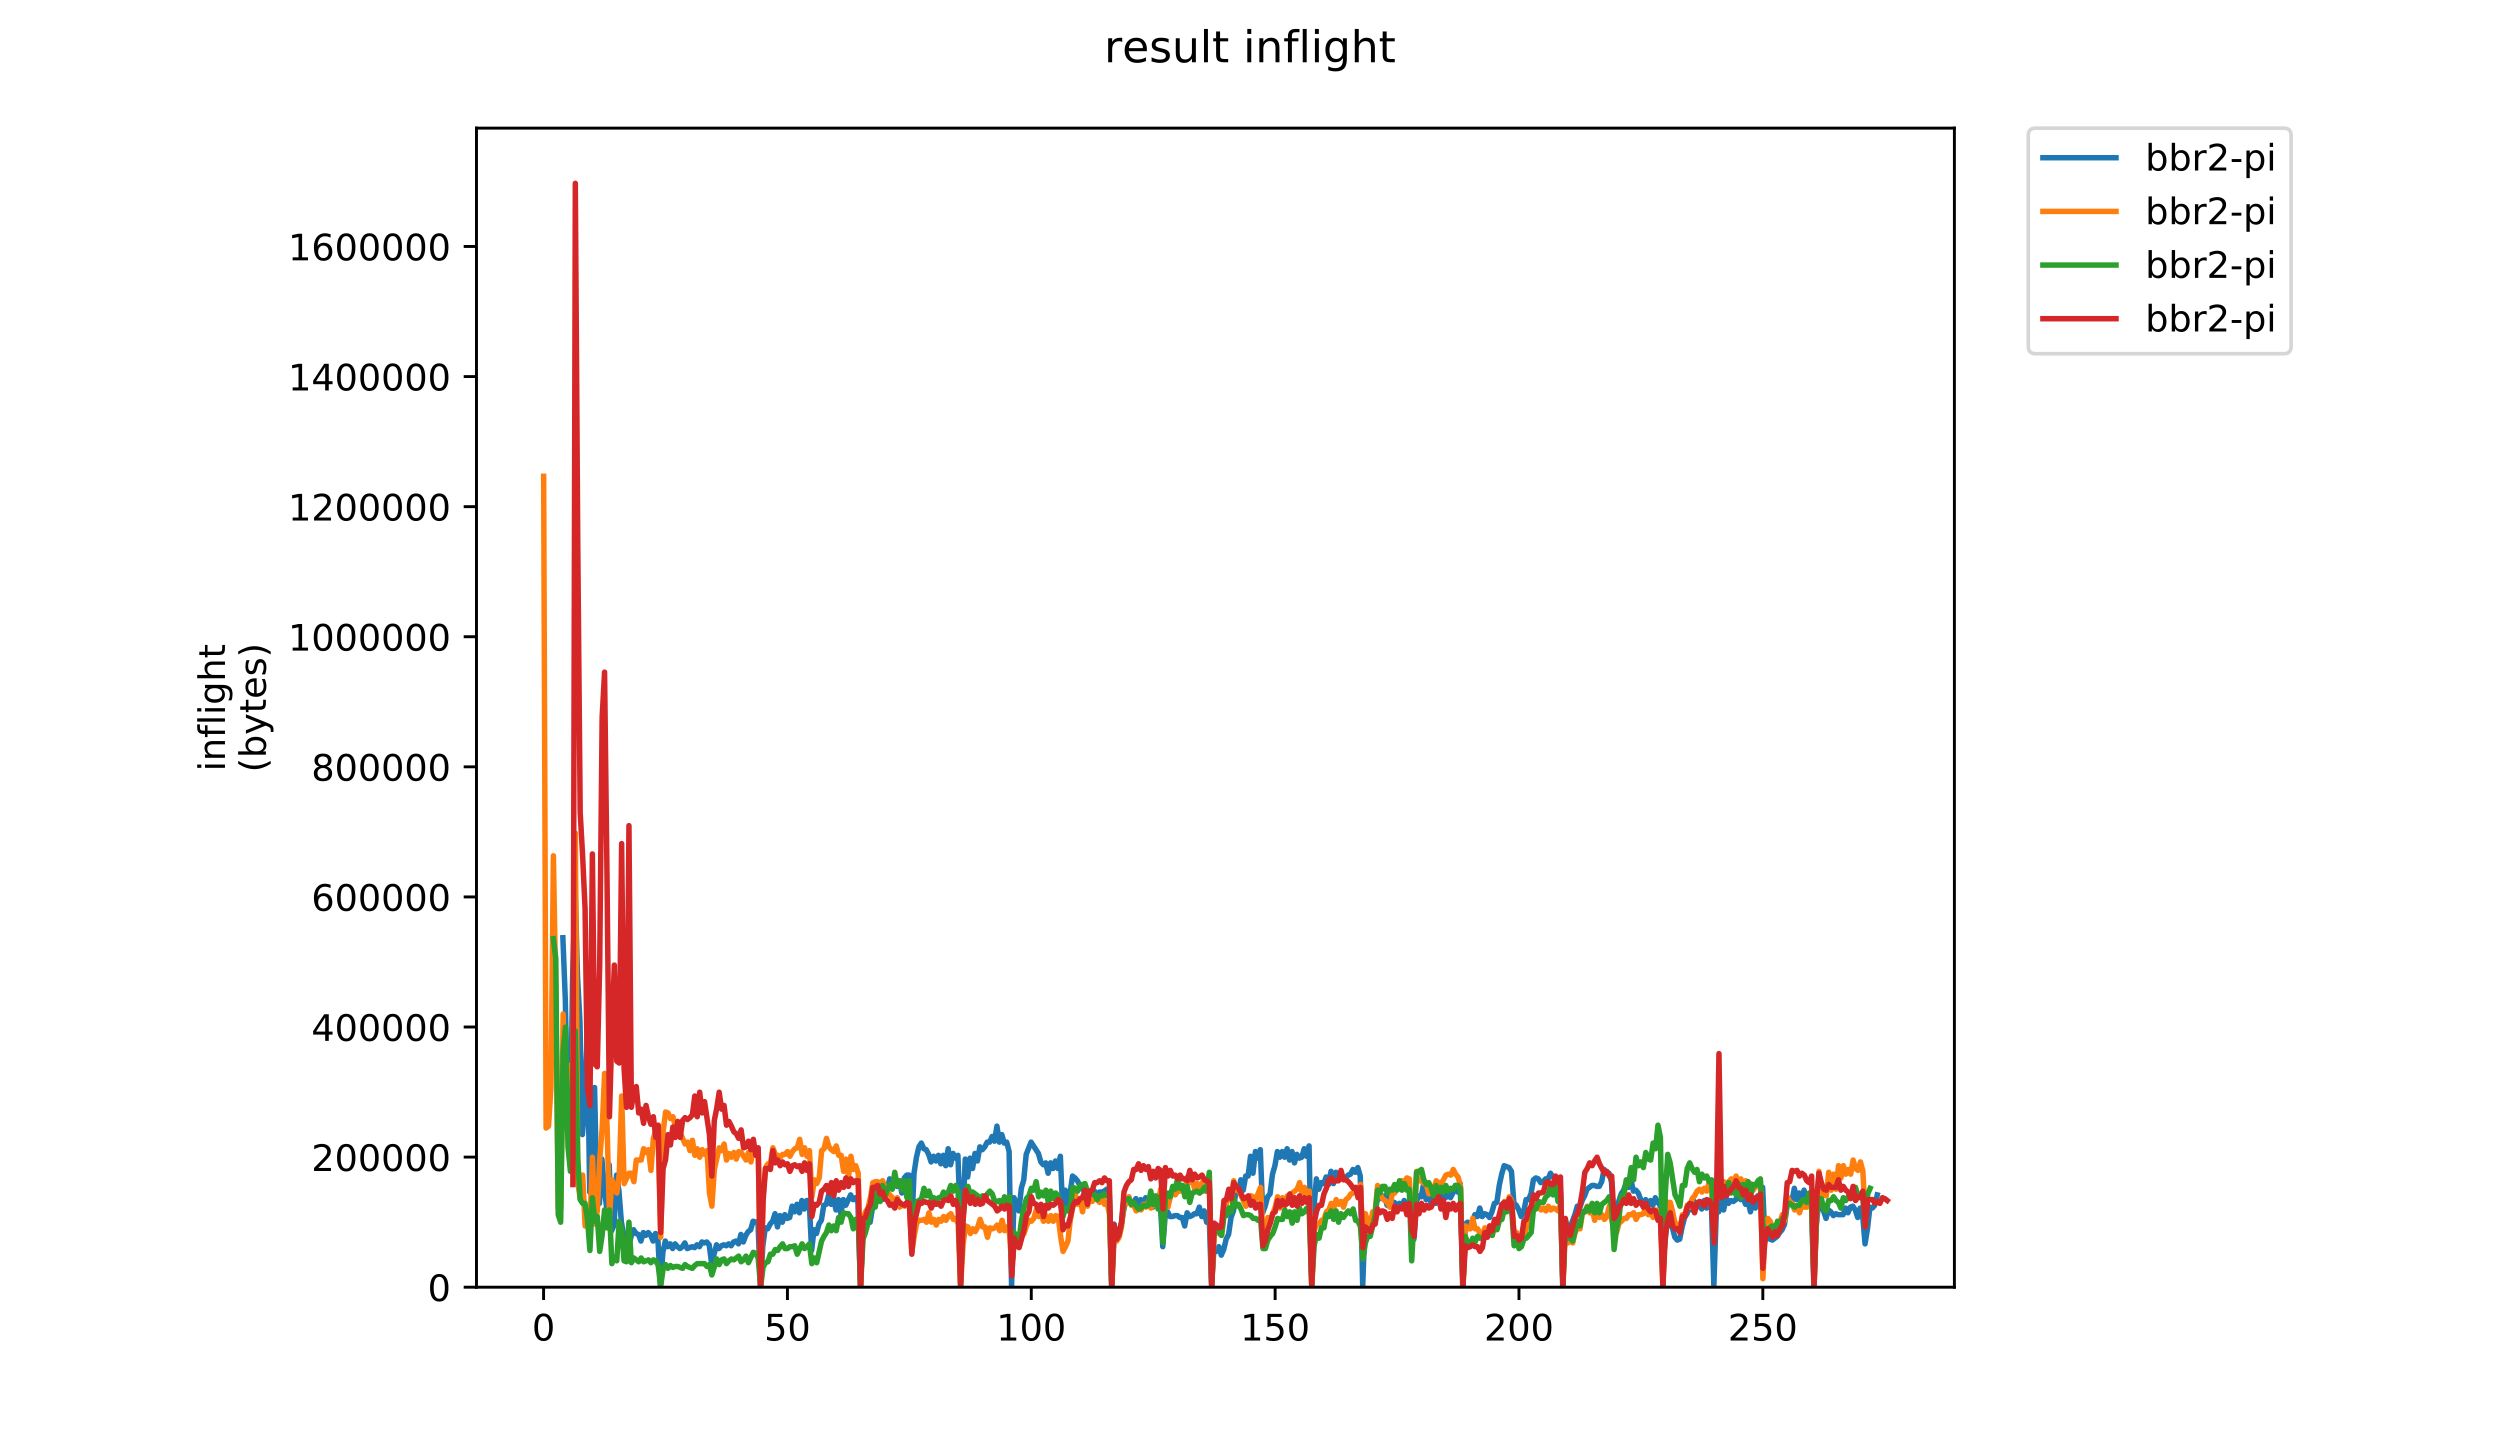 <?xml version="1.0" encoding="utf-8" standalone="no"?>
<!DOCTYPE svg PUBLIC "-//W3C//DTD SVG 1.1//EN"
  "http://www.w3.org/Graphics/SVG/1.1/DTD/svg11.dtd">
<!-- Created with matplotlib (https://matplotlib.org/) -->
<svg height="396pt" version="1.1" viewBox="0 0 684 396" width="684pt" xmlns="http://www.w3.org/2000/svg" xmlns:xlink="http://www.w3.org/1999/xlink">
 <defs>
  <style type="text/css">
*{stroke-linecap:butt;stroke-linejoin:round;}
  </style>
 </defs>
 <g id="figure_1">
  <g id="patch_1">
   <path d="M 0 396 
L 684 396 
L 684 0 
L 0 0 
z
" style="fill:#ffffff;"/>
  </g>
  <g id="axes_1">
   <g id="patch_2">
    <path d="M 130.364 352.174 
L 534.722 352.174 
L 534.722 35.062 
L 130.364 35.062 
z
" style="fill:#ffffff;"/>
   </g>
   <g id="matplotlib.axis_1">
    <g id="xtick_1">
     <g id="line2d_1">
      <defs>
       <path d="M 0 0 
L 0 3.5 
" id="m8488107482" style="stroke:#000000;stroke-width:0.8;"/>
      </defs>
      <g>
       <use style="stroke:#000000;stroke-width:0.8;" x="148.724" xlink:href="#m8488107482" y="352.174"/>
      </g>
     </g>
     <g id="text_1">
      <!-- 0 -->
      <defs>
       <path d="M 31.781 66.406 
Q 24.172 66.406 20.328 58.906 
Q 16.5 51.422 16.5 36.375 
Q 16.5 21.391 20.328 13.891 
Q 24.172 6.391 31.781 6.391 
Q 39.453 6.391 43.281 13.891 
Q 47.125 21.391 47.125 36.375 
Q 47.125 51.422 43.281 58.906 
Q 39.453 66.406 31.781 66.406 
z
M 31.781 74.219 
Q 44.047 74.219 50.516 64.516 
Q 56.984 54.828 56.984 36.375 
Q 56.984 17.969 50.516 8.266 
Q 44.047 -1.422 31.781 -1.422 
Q 19.531 -1.422 13.062 8.266 
Q 6.594 17.969 6.594 36.375 
Q 6.594 54.828 13.062 64.516 
Q 19.531 74.219 31.781 74.219 
z
" id="DejaVuSans-48"/>
      </defs>
      <g transform="translate(145.542 366.773)scale(0.1 -0.1)">
       <use xlink:href="#DejaVuSans-48"/>
      </g>
     </g>
    </g>
    <g id="xtick_2">
     <g id="line2d_2">
      <g>
       <use style="stroke:#000000;stroke-width:0.8;" x="215.441" xlink:href="#m8488107482" y="352.174"/>
      </g>
     </g>
     <g id="text_2">
      <!-- 50 -->
      <defs>
       <path d="M 10.797 72.906 
L 49.516 72.906 
L 49.516 64.594 
L 19.828 64.594 
L 19.828 46.734 
Q 21.969 47.469 24.109 47.828 
Q 26.266 48.188 28.422 48.188 
Q 40.625 48.188 47.75 41.5 
Q 54.891 34.812 54.891 23.391 
Q 54.891 11.625 47.562 5.094 
Q 40.234 -1.422 26.906 -1.422 
Q 22.312 -1.422 17.547 -0.641 
Q 12.797 0.141 7.719 1.703 
L 7.719 11.625 
Q 12.109 9.234 16.797 8.062 
Q 21.484 6.891 26.703 6.891 
Q 35.156 6.891 40.078 11.328 
Q 45.016 15.766 45.016 23.391 
Q 45.016 31 40.078 35.438 
Q 35.156 39.891 26.703 39.891 
Q 22.75 39.891 18.812 39.016 
Q 14.891 38.141 10.797 36.281 
z
" id="DejaVuSans-53"/>
      </defs>
      <g transform="translate(209.078 366.773)scale(0.1 -0.1)">
       <use xlink:href="#DejaVuSans-53"/>
       <use x="63.623" xlink:href="#DejaVuSans-48"/>
      </g>
     </g>
    </g>
    <g id="xtick_3">
     <g id="line2d_3">
      <g>
       <use style="stroke:#000000;stroke-width:0.8;" x="282.158" xlink:href="#m8488107482" y="352.174"/>
      </g>
     </g>
     <g id="text_3">
      <!-- 100 -->
      <defs>
       <path d="M 12.406 8.297 
L 28.516 8.297 
L 28.516 63.922 
L 10.984 60.406 
L 10.984 69.391 
L 28.422 72.906 
L 38.281 72.906 
L 38.281 8.297 
L 54.391 8.297 
L 54.391 0 
L 12.406 0 
z
" id="DejaVuSans-49"/>
      </defs>
      <g transform="translate(272.614 366.773)scale(0.1 -0.1)">
       <use xlink:href="#DejaVuSans-49"/>
       <use x="63.623" xlink:href="#DejaVuSans-48"/>
       <use x="127.246" xlink:href="#DejaVuSans-48"/>
      </g>
     </g>
    </g>
    <g id="xtick_4">
     <g id="line2d_4">
      <g>
       <use style="stroke:#000000;stroke-width:0.8;" x="348.875" xlink:href="#m8488107482" y="352.174"/>
      </g>
     </g>
     <g id="text_4">
      <!-- 150 -->
      <g transform="translate(339.331 366.773)scale(0.1 -0.1)">
       <use xlink:href="#DejaVuSans-49"/>
       <use x="63.623" xlink:href="#DejaVuSans-53"/>
       <use x="127.246" xlink:href="#DejaVuSans-48"/>
      </g>
     </g>
    </g>
    <g id="xtick_5">
     <g id="line2d_5">
      <g>
       <use style="stroke:#000000;stroke-width:0.8;" x="415.592" xlink:href="#m8488107482" y="352.174"/>
      </g>
     </g>
     <g id="text_5">
      <!-- 200 -->
      <defs>
       <path d="M 19.188 8.297 
L 53.609 8.297 
L 53.609 0 
L 7.328 0 
L 7.328 8.297 
Q 12.938 14.109 22.625 23.891 
Q 32.328 33.688 34.812 36.531 
Q 39.547 41.844 41.422 45.531 
Q 43.312 49.219 43.312 52.781 
Q 43.312 58.594 39.234 62.25 
Q 35.156 65.922 28.609 65.922 
Q 23.969 65.922 18.812 64.312 
Q 13.672 62.703 7.812 59.422 
L 7.812 69.391 
Q 13.766 71.781 18.938 73 
Q 24.125 74.219 28.422 74.219 
Q 39.75 74.219 46.484 68.547 
Q 53.219 62.891 53.219 53.422 
Q 53.219 48.922 51.531 44.891 
Q 49.859 40.875 45.406 35.406 
Q 44.188 33.984 37.641 27.219 
Q 31.109 20.453 19.188 8.297 
z
" id="DejaVuSans-50"/>
      </defs>
      <g transform="translate(406.048 366.773)scale(0.1 -0.1)">
       <use xlink:href="#DejaVuSans-50"/>
       <use x="63.623" xlink:href="#DejaVuSans-48"/>
       <use x="127.246" xlink:href="#DejaVuSans-48"/>
      </g>
     </g>
    </g>
    <g id="xtick_6">
     <g id="line2d_6">
      <g>
       <use style="stroke:#000000;stroke-width:0.8;" x="482.309" xlink:href="#m8488107482" y="352.174"/>
      </g>
     </g>
     <g id="text_6">
      <!-- 250 -->
      <g transform="translate(472.765 366.773)scale(0.1 -0.1)">
       <use xlink:href="#DejaVuSans-50"/>
       <use x="63.623" xlink:href="#DejaVuSans-53"/>
       <use x="127.246" xlink:href="#DejaVuSans-48"/>
      </g>
     </g>
    </g>
   </g>
   <g id="matplotlib.axis_2">
    <g id="ytick_1">
     <g id="line2d_7">
      <defs>
       <path d="M 0 0 
L -3.5 0 
" id="m54fac928f4" style="stroke:#000000;stroke-width:0.8;"/>
      </defs>
      <g>
       <use style="stroke:#000000;stroke-width:0.8;" x="130.364" xlink:href="#m54fac928f4" y="352.174"/>
      </g>
     </g>
     <g id="text_7">
      <!-- 0 -->
      <g transform="translate(117.001 355.973)scale(0.1 -0.1)">
       <use xlink:href="#DejaVuSans-48"/>
      </g>
     </g>
    </g>
    <g id="ytick_2">
     <g id="line2d_8">
      <g>
       <use style="stroke:#000000;stroke-width:0.8;" x="130.364" xlink:href="#m54fac928f4" y="316.582"/>
      </g>
     </g>
     <g id="text_8">
      <!-- 200000 -->
      <g transform="translate(85.189 320.381)scale(0.1 -0.1)">
       <use xlink:href="#DejaVuSans-50"/>
       <use x="63.623" xlink:href="#DejaVuSans-48"/>
       <use x="127.246" xlink:href="#DejaVuSans-48"/>
       <use x="190.869" xlink:href="#DejaVuSans-48"/>
       <use x="254.492" xlink:href="#DejaVuSans-48"/>
       <use x="318.115" xlink:href="#DejaVuSans-48"/>
      </g>
     </g>
    </g>
    <g id="ytick_3">
     <g id="line2d_9">
      <g>
       <use style="stroke:#000000;stroke-width:0.8;" x="130.364" xlink:href="#m54fac928f4" y="280.989"/>
      </g>
     </g>
     <g id="text_9">
      <!-- 400000 -->
      <defs>
       <path d="M 37.797 64.312 
L 12.891 25.391 
L 37.797 25.391 
z
M 35.203 72.906 
L 47.609 72.906 
L 47.609 25.391 
L 58.016 25.391 
L 58.016 17.188 
L 47.609 17.188 
L 47.609 0 
L 37.797 0 
L 37.797 17.188 
L 4.891 17.188 
L 4.891 26.703 
z
" id="DejaVuSans-52"/>
      </defs>
      <g transform="translate(85.189 284.789)scale(0.1 -0.1)">
       <use xlink:href="#DejaVuSans-52"/>
       <use x="63.623" xlink:href="#DejaVuSans-48"/>
       <use x="127.246" xlink:href="#DejaVuSans-48"/>
       <use x="190.869" xlink:href="#DejaVuSans-48"/>
       <use x="254.492" xlink:href="#DejaVuSans-48"/>
       <use x="318.115" xlink:href="#DejaVuSans-48"/>
      </g>
     </g>
    </g>
    <g id="ytick_4">
     <g id="line2d_10">
      <g>
       <use style="stroke:#000000;stroke-width:0.8;" x="130.364" xlink:href="#m54fac928f4" y="245.397"/>
      </g>
     </g>
     <g id="text_10">
      <!-- 600000 -->
      <defs>
       <path d="M 33.016 40.375 
Q 26.375 40.375 22.484 35.828 
Q 18.609 31.297 18.609 23.391 
Q 18.609 15.531 22.484 10.953 
Q 26.375 6.391 33.016 6.391 
Q 39.656 6.391 43.531 10.953 
Q 47.406 15.531 47.406 23.391 
Q 47.406 31.297 43.531 35.828 
Q 39.656 40.375 33.016 40.375 
z
M 52.594 71.297 
L 52.594 62.312 
Q 48.875 64.062 45.094 64.984 
Q 41.312 65.922 37.594 65.922 
Q 27.828 65.922 22.672 59.328 
Q 17.531 52.734 16.797 39.406 
Q 19.672 43.656 24.016 45.922 
Q 28.375 48.188 33.594 48.188 
Q 44.578 48.188 50.953 41.516 
Q 57.328 34.859 57.328 23.391 
Q 57.328 12.156 50.688 5.359 
Q 44.047 -1.422 33.016 -1.422 
Q 20.359 -1.422 13.672 8.266 
Q 6.984 17.969 6.984 36.375 
Q 6.984 53.656 15.188 63.938 
Q 23.391 74.219 37.203 74.219 
Q 40.922 74.219 44.703 73.484 
Q 48.484 72.75 52.594 71.297 
z
" id="DejaVuSans-54"/>
      </defs>
      <g transform="translate(85.189 249.196)scale(0.1 -0.1)">
       <use xlink:href="#DejaVuSans-54"/>
       <use x="63.623" xlink:href="#DejaVuSans-48"/>
       <use x="127.246" xlink:href="#DejaVuSans-48"/>
       <use x="190.869" xlink:href="#DejaVuSans-48"/>
       <use x="254.492" xlink:href="#DejaVuSans-48"/>
       <use x="318.115" xlink:href="#DejaVuSans-48"/>
      </g>
     </g>
    </g>
    <g id="ytick_5">
     <g id="line2d_11">
      <g>
       <use style="stroke:#000000;stroke-width:0.8;" x="130.364" xlink:href="#m54fac928f4" y="209.805"/>
      </g>
     </g>
     <g id="text_11">
      <!-- 800000 -->
      <defs>
       <path d="M 31.781 34.625 
Q 24.75 34.625 20.719 30.859 
Q 16.703 27.094 16.703 20.516 
Q 16.703 13.922 20.719 10.156 
Q 24.75 6.391 31.781 6.391 
Q 38.812 6.391 42.859 10.172 
Q 46.922 13.969 46.922 20.516 
Q 46.922 27.094 42.891 30.859 
Q 38.875 34.625 31.781 34.625 
z
M 21.922 38.812 
Q 15.578 40.375 12.031 44.719 
Q 8.5 49.078 8.5 55.328 
Q 8.5 64.062 14.719 69.141 
Q 20.953 74.219 31.781 74.219 
Q 42.672 74.219 48.875 69.141 
Q 55.078 64.062 55.078 55.328 
Q 55.078 49.078 51.531 44.719 
Q 48 40.375 41.703 38.812 
Q 48.828 37.156 52.797 32.312 
Q 56.781 27.484 56.781 20.516 
Q 56.781 9.906 50.312 4.234 
Q 43.844 -1.422 31.781 -1.422 
Q 19.734 -1.422 13.25 4.234 
Q 6.781 9.906 6.781 20.516 
Q 6.781 27.484 10.781 32.312 
Q 14.797 37.156 21.922 38.812 
z
M 18.312 54.391 
Q 18.312 48.734 21.844 45.562 
Q 25.391 42.391 31.781 42.391 
Q 38.141 42.391 41.719 45.562 
Q 45.312 48.734 45.312 54.391 
Q 45.312 60.062 41.719 63.234 
Q 38.141 66.406 31.781 66.406 
Q 25.391 66.406 21.844 63.234 
Q 18.312 60.062 18.312 54.391 
z
" id="DejaVuSans-56"/>
      </defs>
      <g transform="translate(85.189 213.604)scale(0.1 -0.1)">
       <use xlink:href="#DejaVuSans-56"/>
       <use x="63.623" xlink:href="#DejaVuSans-48"/>
       <use x="127.246" xlink:href="#DejaVuSans-48"/>
       <use x="190.869" xlink:href="#DejaVuSans-48"/>
       <use x="254.492" xlink:href="#DejaVuSans-48"/>
       <use x="318.115" xlink:href="#DejaVuSans-48"/>
      </g>
     </g>
    </g>
    <g id="ytick_6">
     <g id="line2d_12">
      <g>
       <use style="stroke:#000000;stroke-width:0.8;" x="130.364" xlink:href="#m54fac928f4" y="174.212"/>
      </g>
     </g>
     <g id="text_12">
      <!-- 1000000 -->
      <g transform="translate(78.826 178.012)scale(0.1 -0.1)">
       <use xlink:href="#DejaVuSans-49"/>
       <use x="63.623" xlink:href="#DejaVuSans-48"/>
       <use x="127.246" xlink:href="#DejaVuSans-48"/>
       <use x="190.869" xlink:href="#DejaVuSans-48"/>
       <use x="254.492" xlink:href="#DejaVuSans-48"/>
       <use x="318.115" xlink:href="#DejaVuSans-48"/>
       <use x="381.738" xlink:href="#DejaVuSans-48"/>
      </g>
     </g>
    </g>
    <g id="ytick_7">
     <g id="line2d_13">
      <g>
       <use style="stroke:#000000;stroke-width:0.8;" x="130.364" xlink:href="#m54fac928f4" y="138.62"/>
      </g>
     </g>
     <g id="text_13">
      <!-- 1200000 -->
      <g transform="translate(78.826 142.419)scale(0.1 -0.1)">
       <use xlink:href="#DejaVuSans-49"/>
       <use x="63.623" xlink:href="#DejaVuSans-50"/>
       <use x="127.246" xlink:href="#DejaVuSans-48"/>
       <use x="190.869" xlink:href="#DejaVuSans-48"/>
       <use x="254.492" xlink:href="#DejaVuSans-48"/>
       <use x="318.115" xlink:href="#DejaVuSans-48"/>
       <use x="381.738" xlink:href="#DejaVuSans-48"/>
      </g>
     </g>
    </g>
    <g id="ytick_8">
     <g id="line2d_14">
      <g>
       <use style="stroke:#000000;stroke-width:0.8;" x="130.364" xlink:href="#m54fac928f4" y="103.028"/>
      </g>
     </g>
     <g id="text_14">
      <!-- 1400000 -->
      <g transform="translate(78.826 106.827)scale(0.1 -0.1)">
       <use xlink:href="#DejaVuSans-49"/>
       <use x="63.623" xlink:href="#DejaVuSans-52"/>
       <use x="127.246" xlink:href="#DejaVuSans-48"/>
       <use x="190.869" xlink:href="#DejaVuSans-48"/>
       <use x="254.492" xlink:href="#DejaVuSans-48"/>
       <use x="318.115" xlink:href="#DejaVuSans-48"/>
       <use x="381.738" xlink:href="#DejaVuSans-48"/>
      </g>
     </g>
    </g>
    <g id="ytick_9">
     <g id="line2d_15">
      <g>
       <use style="stroke:#000000;stroke-width:0.8;" x="130.364" xlink:href="#m54fac928f4" y="67.435"/>
      </g>
     </g>
     <g id="text_15">
      <!-- 1600000 -->
      <g transform="translate(78.826 71.235)scale(0.1 -0.1)">
       <use xlink:href="#DejaVuSans-49"/>
       <use x="63.623" xlink:href="#DejaVuSans-54"/>
       <use x="127.246" xlink:href="#DejaVuSans-48"/>
       <use x="190.869" xlink:href="#DejaVuSans-48"/>
       <use x="254.492" xlink:href="#DejaVuSans-48"/>
       <use x="318.115" xlink:href="#DejaVuSans-48"/>
       <use x="381.738" xlink:href="#DejaVuSans-48"/>
      </g>
     </g>
    </g>
    <g id="text_16">
     <!-- inflight -->
     <defs>
      <path d="M 9.422 54.688 
L 18.406 54.688 
L 18.406 0 
L 9.422 0 
z
M 9.422 75.984 
L 18.406 75.984 
L 18.406 64.594 
L 9.422 64.594 
z
" id="DejaVuSans-105"/>
      <path d="M 54.891 33.016 
L 54.891 0 
L 45.906 0 
L 45.906 32.719 
Q 45.906 40.484 42.875 44.328 
Q 39.844 48.188 33.797 48.188 
Q 26.516 48.188 22.312 43.547 
Q 18.109 38.922 18.109 30.906 
L 18.109 0 
L 9.078 0 
L 9.078 54.688 
L 18.109 54.688 
L 18.109 46.188 
Q 21.344 51.125 25.703 53.562 
Q 30.078 56 35.797 56 
Q 45.219 56 50.047 50.172 
Q 54.891 44.344 54.891 33.016 
z
" id="DejaVuSans-110"/>
      <path d="M 37.109 75.984 
L 37.109 68.5 
L 28.516 68.5 
Q 23.688 68.5 21.797 66.547 
Q 19.922 64.594 19.922 59.516 
L 19.922 54.688 
L 34.719 54.688 
L 34.719 47.703 
L 19.922 47.703 
L 19.922 0 
L 10.891 0 
L 10.891 47.703 
L 2.297 47.703 
L 2.297 54.688 
L 10.891 54.688 
L 10.891 58.5 
Q 10.891 67.625 15.141 71.797 
Q 19.391 75.984 28.609 75.984 
z
" id="DejaVuSans-102"/>
      <path d="M 9.422 75.984 
L 18.406 75.984 
L 18.406 0 
L 9.422 0 
z
" id="DejaVuSans-108"/>
      <path d="M 45.406 27.984 
Q 45.406 37.75 41.375 43.109 
Q 37.359 48.484 30.078 48.484 
Q 22.859 48.484 18.828 43.109 
Q 14.797 37.75 14.797 27.984 
Q 14.797 18.266 18.828 12.891 
Q 22.859 7.516 30.078 7.516 
Q 37.359 7.516 41.375 12.891 
Q 45.406 18.266 45.406 27.984 
z
M 54.391 6.781 
Q 54.391 -7.172 48.188 -13.984 
Q 42 -20.797 29.203 -20.797 
Q 24.469 -20.797 20.266 -20.094 
Q 16.062 -19.391 12.109 -17.922 
L 12.109 -9.188 
Q 16.062 -11.328 19.922 -12.344 
Q 23.781 -13.375 27.781 -13.375 
Q 36.625 -13.375 41.016 -8.766 
Q 45.406 -4.156 45.406 5.172 
L 45.406 9.625 
Q 42.625 4.781 38.281 2.391 
Q 33.938 0 27.875 0 
Q 17.828 0 11.672 7.656 
Q 5.516 15.328 5.516 27.984 
Q 5.516 40.672 11.672 48.328 
Q 17.828 56 27.875 56 
Q 33.938 56 38.281 53.609 
Q 42.625 51.219 45.406 46.391 
L 45.406 54.688 
L 54.391 54.688 
z
" id="DejaVuSans-103"/>
      <path d="M 54.891 33.016 
L 54.891 0 
L 45.906 0 
L 45.906 32.719 
Q 45.906 40.484 42.875 44.328 
Q 39.844 48.188 33.797 48.188 
Q 26.516 48.188 22.312 43.547 
Q 18.109 38.922 18.109 30.906 
L 18.109 0 
L 9.078 0 
L 9.078 75.984 
L 18.109 75.984 
L 18.109 46.188 
Q 21.344 51.125 25.703 53.562 
Q 30.078 56 35.797 56 
Q 45.219 56 50.047 50.172 
Q 54.891 44.344 54.891 33.016 
z
" id="DejaVuSans-104"/>
      <path d="M 18.312 70.219 
L 18.312 54.688 
L 36.812 54.688 
L 36.812 47.703 
L 18.312 47.703 
L 18.312 18.016 
Q 18.312 11.328 20.141 9.422 
Q 21.969 7.516 27.594 7.516 
L 36.812 7.516 
L 36.812 0 
L 27.594 0 
Q 17.188 0 13.234 3.875 
Q 9.281 7.766 9.281 18.016 
L 9.281 47.703 
L 2.688 47.703 
L 2.688 54.688 
L 9.281 54.688 
L 9.281 70.219 
z
" id="DejaVuSans-116"/>
     </defs>
     <g transform="translate(61.549 211.018)rotate(-90)scale(0.1 -0.1)">
      <use xlink:href="#DejaVuSans-105"/>
      <use x="27.783" xlink:href="#DejaVuSans-110"/>
      <use x="91.162" xlink:href="#DejaVuSans-102"/>
      <use x="126.367" xlink:href="#DejaVuSans-108"/>
      <use x="154.15" xlink:href="#DejaVuSans-105"/>
      <use x="181.934" xlink:href="#DejaVuSans-103"/>
      <use x="245.41" xlink:href="#DejaVuSans-104"/>
      <use x="308.789" xlink:href="#DejaVuSans-116"/>
     </g>
     <!-- (bytes) -->
     <defs>
      <path d="M 31 75.875 
Q 24.469 64.656 21.281 53.656 
Q 18.109 42.672 18.109 31.391 
Q 18.109 20.125 21.312 9.062 
Q 24.516 -2 31 -13.188 
L 23.188 -13.188 
Q 15.875 -1.703 12.234 9.375 
Q 8.594 20.453 8.594 31.391 
Q 8.594 42.281 12.203 53.312 
Q 15.828 64.359 23.188 75.875 
z
" id="DejaVuSans-40"/>
      <path d="M 48.688 27.297 
Q 48.688 37.203 44.609 42.844 
Q 40.531 48.484 33.406 48.484 
Q 26.266 48.484 22.188 42.844 
Q 18.109 37.203 18.109 27.297 
Q 18.109 17.391 22.188 11.75 
Q 26.266 6.109 33.406 6.109 
Q 40.531 6.109 44.609 11.75 
Q 48.688 17.391 48.688 27.297 
z
M 18.109 46.391 
Q 20.953 51.266 25.266 53.625 
Q 29.594 56 35.594 56 
Q 45.562 56 51.781 48.094 
Q 58.016 40.188 58.016 27.297 
Q 58.016 14.406 51.781 6.484 
Q 45.562 -1.422 35.594 -1.422 
Q 29.594 -1.422 25.266 0.953 
Q 20.953 3.328 18.109 8.203 
L 18.109 0 
L 9.078 0 
L 9.078 75.984 
L 18.109 75.984 
z
" id="DejaVuSans-98"/>
      <path d="M 32.172 -5.078 
Q 28.375 -14.844 24.75 -17.812 
Q 21.141 -20.797 15.094 -20.797 
L 7.906 -20.797 
L 7.906 -13.281 
L 13.188 -13.281 
Q 16.891 -13.281 18.938 -11.516 
Q 21 -9.766 23.484 -3.219 
L 25.094 0.875 
L 2.984 54.688 
L 12.5 54.688 
L 29.594 11.922 
L 46.688 54.688 
L 56.203 54.688 
z
" id="DejaVuSans-121"/>
      <path d="M 56.203 29.594 
L 56.203 25.203 
L 14.891 25.203 
Q 15.484 15.922 20.484 11.062 
Q 25.484 6.203 34.422 6.203 
Q 39.594 6.203 44.453 7.469 
Q 49.312 8.734 54.109 11.281 
L 54.109 2.781 
Q 49.266 0.734 44.188 -0.344 
Q 39.109 -1.422 33.891 -1.422 
Q 20.797 -1.422 13.156 6.188 
Q 5.516 13.812 5.516 26.812 
Q 5.516 40.234 12.766 48.109 
Q 20.016 56 32.328 56 
Q 43.359 56 49.781 48.891 
Q 56.203 41.797 56.203 29.594 
z
M 47.219 32.234 
Q 47.125 39.594 43.094 43.984 
Q 39.062 48.391 32.422 48.391 
Q 24.906 48.391 20.391 44.141 
Q 15.875 39.891 15.188 32.172 
z
" id="DejaVuSans-101"/>
      <path d="M 44.281 53.078 
L 44.281 44.578 
Q 40.484 46.531 36.375 47.5 
Q 32.281 48.484 27.875 48.484 
Q 21.188 48.484 17.844 46.438 
Q 14.5 44.391 14.5 40.281 
Q 14.5 37.156 16.891 35.375 
Q 19.281 33.594 26.516 31.984 
L 29.594 31.297 
Q 39.156 29.25 43.188 25.516 
Q 47.219 21.781 47.219 15.094 
Q 47.219 7.469 41.188 3.016 
Q 35.156 -1.422 24.609 -1.422 
Q 20.219 -1.422 15.453 -0.562 
Q 10.688 0.297 5.422 2 
L 5.422 11.281 
Q 10.406 8.688 15.234 7.391 
Q 20.062 6.109 24.812 6.109 
Q 31.156 6.109 34.562 8.281 
Q 37.984 10.453 37.984 14.406 
Q 37.984 18.062 35.516 20.016 
Q 33.062 21.969 24.703 23.781 
L 21.578 24.516 
Q 13.234 26.266 9.516 29.906 
Q 5.812 33.547 5.812 39.891 
Q 5.812 47.609 11.281 51.797 
Q 16.75 56 26.812 56 
Q 31.781 56 36.172 55.266 
Q 40.578 54.547 44.281 53.078 
z
" id="DejaVuSans-115"/>
      <path d="M 8.016 75.875 
L 15.828 75.875 
Q 23.141 64.359 26.781 53.312 
Q 30.422 42.281 30.422 31.391 
Q 30.422 20.453 26.781 9.375 
Q 23.141 -1.703 15.828 -13.188 
L 8.016 -13.188 
Q 14.5 -2 17.703 9.062 
Q 20.906 20.125 20.906 31.391 
Q 20.906 42.672 17.703 53.656 
Q 14.5 64.656 8.016 75.875 
z
" id="DejaVuSans-41"/>
     </defs>
     <g transform="translate(72.747 211.295)rotate(-90)scale(0.1 -0.1)">
      <use xlink:href="#DejaVuSans-40"/>
      <use x="39.014" xlink:href="#DejaVuSans-98"/>
      <use x="102.49" xlink:href="#DejaVuSans-121"/>
      <use x="161.67" xlink:href="#DejaVuSans-116"/>
      <use x="200.879" xlink:href="#DejaVuSans-101"/>
      <use x="262.402" xlink:href="#DejaVuSans-115"/>
      <use x="314.502" xlink:href="#DejaVuSans-41"/>
     </g>
    </g>
   </g>
   <g id="line2d_16">
    <path clip-path="url(#p3d51afff9e)" d="M 154.005 256.572 
L 154.672 273.579 
L 155.339 310.171 
L 156.006 310.944 
L 156.674 267.395 
L 157.341 242.656 
L 158.008 267.137 
L 158.675 279.506 
L 159.342 310.429 
L 160.01 302.698 
L 160.677 282.598 
L 161.344 326.148 
L 162.678 297.544 
L 163.345 328.209 
L 164.013 329.24 
L 164.68 317.129 
L 165.347 325.117 
L 166.014 330.786 
L 166.681 318.675 
L 167.348 336.713 
L 168.016 335.167 
L 168.683 321.509 
L 169.35 325.89 
L 170.017 334.394 
L 170.684 338.001 
L 171.351 338.517 
L 172.019 340.836 
L 172.686 338.259 
L 173.353 336.455 
L 174.02 337.486 
L 174.687 337.744 
L 175.354 339.547 
L 176.022 337.228 
L 176.689 338.001 
L 177.356 337.228 
L 178.023 338.001 
L 178.69 339.547 
L 179.357 337.486 
L 180.025 339.547 
L 180.692 351.916 
L 181.359 342.64 
L 182.026 339.547 
L 182.693 341.094 
L 183.36 340.32 
L 184.028 341.609 
L 184.695 340.32 
L 185.362 341.094 
L 186.029 341.609 
L 186.696 341.094 
L 187.363 340.063 
L 188.031 341.609 
L 189.365 341.094 
L 190.032 341.351 
L 190.699 340.578 
L 191.367 341.094 
L 192.034 339.805 
L 192.701 340.063 
L 193.368 339.805 
L 194.035 340.578 
L 194.702 345.732 
L 196.037 340.578 
L 196.704 341.609 
L 197.371 340.836 
L 198.038 340.578 
L 198.705 340.836 
L 199.373 340.32 
L 200.04 340.836 
L 200.707 339.805 
L 201.374 339.547 
L 202.041 340.32 
L 202.708 337.744 
L 203.376 339.805 
L 204.043 338.001 
L 204.71 336.971 
L 205.377 336.455 
L 206.044 334.136 
L 206.711 334.394 
L 207.379 334.136 
L 208.046 351.916 
L 208.713 340.836 
L 209.38 335.94 
L 210.047 336.197 
L 210.714 334.909 
L 211.382 334.136 
L 212.049 332.074 
L 212.716 335.682 
L 213.383 332.59 
L 214.05 334.394 
L 214.717 332.332 
L 215.385 333.363 
L 216.052 333.105 
L 216.719 330.013 
L 217.386 331.559 
L 218.053 329.498 
L 218.72 331.817 
L 219.388 328.467 
L 220.055 330.786 
L 220.722 328.467 
L 221.389 328.467 
L 222.056 342.124 
L 222.724 336.455 
L 223.391 337.486 
L 224.058 334.909 
L 224.725 333.878 
L 225.392 329.755 
L 226.059 329.498 
L 226.727 326.921 
L 227.394 329.498 
L 228.061 327.951 
L 228.728 331.044 
L 229.395 328.209 
L 230.062 332.074 
L 230.73 328.209 
L 231.397 329.755 
L 232.731 326.921 
L 233.398 328.209 
L 234.065 327.694 
L 234.733 328.982 
L 235.4 351.916 
L 236.067 337.486 
L 237.401 334.651 
L 238.068 334.394 
L 238.736 330.271 
L 239.403 328.209 
L 240.07 328.467 
L 240.737 328.209 
L 241.404 328.209 
L 242.071 325.632 
L 242.739 325.632 
L 243.406 322.54 
L 244.073 324.859 
L 244.74 323.828 
L 245.407 324.601 
L 246.074 323.055 
L 246.742 326.405 
L 247.409 322.282 
L 248.076 321.509 
L 248.743 321.509 
L 249.41 336.455 
L 250.077 320.994 
L 250.745 316.613 
L 251.412 313.779 
L 252.079 312.748 
L 252.746 314.294 
L 253.413 314.552 
L 254.081 315.84 
L 254.748 317.902 
L 255.415 316.355 
L 256.082 317.644 
L 256.749 316.098 
L 257.416 318.417 
L 258.084 316.098 
L 258.751 318.932 
L 259.418 314.294 
L 260.085 318.675 
L 260.752 315.582 
L 261.419 316.871 
L 262.087 316.098 
L 262.754 334.909 
L 263.421 332.59 
L 264.088 317.129 
L 264.755 322.025 
L 265.422 316.871 
L 266.09 319.705 
L 266.757 315.582 
L 267.424 317.644 
L 268.091 313.779 
L 268.758 314.552 
L 269.425 313.779 
L 270.093 312.49 
L 270.76 312.49 
L 271.427 310.944 
L 272.094 312.232 
L 272.761 308.109 
L 273.428 312.49 
L 274.096 310.429 
L 274.763 312.748 
L 275.43 312.49 
L 276.097 315.067 
L 276.764 351.916 
L 277.431 327.694 
L 278.099 329.24 
L 278.766 331.301 
L 279.433 325.117 
L 280.1 322.798 
L 280.767 315.84 
L 282.102 312.49 
L 284.103 315.582 
L 284.77 317.902 
L 285.438 318.675 
L 286.105 318.159 
L 286.772 320.994 
L 287.439 318.159 
L 288.106 319.705 
L 288.773 317.644 
L 289.441 319.705 
L 290.108 316.355 
L 290.775 331.559 
L 291.442 325.632 
L 292.109 329.498 
L 292.776 326.405 
L 293.444 321.767 
L 294.111 322.282 
L 294.778 323.055 
L 295.445 324.344 
L 296.112 325.375 
L 296.779 324.859 
L 297.447 326.921 
L 298.114 325.89 
L 298.781 326.921 
L 299.448 325.89 
L 300.115 327.178 
L 300.782 326.148 
L 301.45 326.148 
L 302.117 325.89 
L 302.784 325.375 
L 303.451 325.375 
L 304.118 351.916 
L 304.785 334.909 
L 305.453 337.744 
L 306.12 337.228 
L 306.787 334.909 
L 307.454 331.044 
L 308.121 328.209 
L 308.788 328.982 
L 309.456 328.724 
L 310.123 328.982 
L 310.79 327.951 
L 311.457 329.755 
L 312.124 328.209 
L 312.791 330.013 
L 313.459 327.694 
L 314.126 329.755 
L 314.793 328.982 
L 315.46 330.271 
L 316.127 328.209 
L 316.794 330.013 
L 317.462 329.24 
L 318.129 341.094 
L 318.796 332.59 
L 319.463 331.559 
L 320.13 332.848 
L 320.798 332.848 
L 321.465 332.59 
L 322.132 332.59 
L 322.799 333.105 
L 323.466 333.105 
L 324.133 335.424 
L 324.801 331.817 
L 325.468 332.848 
L 326.135 332.59 
L 326.802 332.074 
L 327.469 332.074 
L 328.136 330.271 
L 328.804 332.848 
L 329.471 331.301 
L 330.138 334.394 
L 330.805 332.074 
L 331.472 351.916 
L 332.139 341.609 
L 332.807 342.382 
L 333.474 341.094 
L 334.141 343.413 
L 334.808 341.867 
L 335.475 339.032 
L 336.142 337.744 
L 336.81 333.105 
L 337.477 331.301 
L 338.144 325.632 
L 338.811 326.405 
L 339.478 322.798 
L 340.145 325.632 
L 340.813 321.767 
L 341.48 321.767 
L 342.147 316.355 
L 342.814 320.994 
L 343.481 315.067 
L 344.148 316.871 
L 344.816 314.552 
L 345.483 331.817 
L 346.15 330.013 
L 346.817 327.436 
L 347.484 326.663 
L 348.151 321.252 
L 348.819 318.932 
L 349.486 315.067 
L 350.153 316.613 
L 350.82 315.067 
L 351.487 316.613 
L 352.155 314.294 
L 352.822 317.386 
L 353.489 315.067 
L 354.156 318.159 
L 354.823 315.84 
L 355.49 316.871 
L 356.158 316.613 
L 356.825 314.294 
L 357.492 316.355 
L 358.159 313.521 
L 358.826 348.051 
L 359.493 330.528 
L 360.161 322.54 
L 360.828 325.375 
L 361.495 323.571 
L 362.162 323.828 
L 362.829 322.025 
L 363.496 324.086 
L 364.164 320.478 
L 364.831 323.828 
L 365.498 320.736 
L 366.832 321.767 
L 367.499 322.54 
L 368.167 322.282 
L 368.834 321.509 
L 369.501 321.252 
L 370.168 319.963 
L 370.835 320.736 
L 371.502 319.448 
L 372.17 321.767 
L 372.837 351.916 
L 373.504 333.105 
L 374.171 335.682 
L 374.838 333.878 
L 375.505 333.878 
L 376.173 333.363 
L 376.84 327.436 
L 377.507 327.951 
L 378.174 327.436 
L 378.841 327.178 
L 379.508 329.755 
L 380.176 327.436 
L 380.843 328.982 
L 381.51 328.982 
L 382.177 329.755 
L 382.844 329.24 
L 383.512 330.013 
L 384.179 328.467 
L 384.846 329.755 
L 385.513 329.24 
L 386.18 328.209 
L 386.847 339.032 
L 387.515 328.724 
L 388.182 327.178 
L 388.849 327.436 
L 389.516 323.828 
L 390.183 328.209 
L 390.85 325.632 
L 391.518 329.24 
L 392.185 326.921 
L 392.852 329.24 
L 393.519 327.178 
L 394.186 328.724 
L 394.853 326.405 
L 395.521 327.694 
L 396.188 326.663 
L 396.855 327.694 
L 397.522 326.405 
L 398.189 324.344 
L 398.856 326.148 
L 399.524 323.828 
L 400.191 351.916 
L 400.858 334.909 
L 401.525 334.394 
L 402.192 335.94 
L 403.527 332.332 
L 404.194 332.848 
L 404.861 330.528 
L 405.528 332.848 
L 406.195 332.074 
L 406.862 332.332 
L 407.53 333.105 
L 408.197 331.559 
L 408.864 329.24 
L 409.531 328.982 
L 410.198 324.344 
L 410.865 321.252 
L 411.533 318.932 
L 412.867 319.448 
L 413.534 320.478 
L 414.201 329.24 
L 414.869 329.755 
L 415.536 331.044 
L 416.203 332.848 
L 416.87 331.559 
L 417.537 328.209 
L 418.204 328.209 
L 418.872 326.663 
L 419.539 322.798 
L 420.206 322.282 
L 420.873 322.54 
L 421.54 323.571 
L 422.207 323.313 
L 422.875 322.54 
L 423.542 322.54 
L 424.209 320.994 
L 424.876 322.025 
L 425.543 322.54 
L 426.21 324.859 
L 426.878 323.828 
L 427.545 351.916 
L 428.212 334.651 
L 428.879 335.94 
L 429.546 335.94 
L 430.881 332.332 
L 431.548 330.013 
L 432.215 330.528 
L 432.882 328.467 
L 433.549 327.178 
L 434.216 325.375 
L 435.551 324.344 
L 436.218 324.344 
L 436.885 324.601 
L 437.552 324.601 
L 438.219 323.313 
L 438.887 319.963 
L 439.554 320.994 
L 440.221 320.994 
L 440.888 323.313 
L 441.555 335.682 
L 442.222 331.301 
L 442.89 328.724 
L 443.557 326.663 
L 444.224 325.632 
L 444.891 323.828 
L 445.558 324.859 
L 446.225 322.798 
L 446.893 325.89 
L 447.56 325.632 
L 448.227 326.405 
L 448.894 328.209 
L 449.561 329.498 
L 450.229 328.209 
L 450.896 330.013 
L 451.563 328.467 
L 452.23 329.755 
L 452.897 327.694 
L 453.564 328.982 
L 454.232 329.755 
L 454.899 345.99 
L 455.566 339.805 
L 456.233 332.332 
L 456.9 334.909 
L 457.567 335.94 
L 458.235 338.517 
L 458.902 339.29 
L 459.569 339.032 
L 460.236 335.682 
L 460.903 333.105 
L 461.57 332.074 
L 462.238 329.755 
L 462.905 331.044 
L 463.572 328.724 
L 464.239 330.271 
L 464.906 329.498 
L 465.573 330.786 
L 466.241 328.467 
L 466.908 330.528 
L 467.575 329.24 
L 468.242 329.755 
L 468.909 351.916 
L 469.576 331.559 
L 470.244 331.559 
L 470.911 328.724 
L 471.578 331.044 
L 472.245 327.694 
L 472.912 329.24 
L 473.579 328.467 
L 474.247 328.724 
L 474.914 328.209 
L 475.581 326.405 
L 476.248 328.209 
L 476.915 327.694 
L 477.582 329.498 
L 478.25 328.467 
L 478.917 331.559 
L 479.584 328.209 
L 480.251 330.528 
L 480.918 327.178 
L 481.586 327.951 
L 482.253 324.859 
L 482.92 339.547 
L 483.587 336.197 
L 484.254 339.032 
L 484.921 339.29 
L 486.256 338.259 
L 486.923 337.228 
L 487.59 336.455 
L 488.257 334.909 
L 488.924 330.013 
L 489.592 328.467 
L 490.259 328.724 
L 490.926 325.117 
L 491.593 328.209 
L 492.26 326.405 
L 492.927 328.209 
L 493.595 325.632 
L 494.262 329.24 
L 494.929 327.436 
L 495.596 328.209 
L 496.263 351.916 
L 496.93 335.424 
L 497.598 328.724 
L 498.932 331.301 
L 499.599 333.363 
L 500.266 331.044 
L 500.933 331.559 
L 501.601 332.59 
L 502.268 332.074 
L 502.935 332.332 
L 504.269 332.332 
L 504.936 330.528 
L 505.604 331.817 
L 506.271 330.271 
L 506.938 330.013 
L 507.605 331.044 
L 508.272 333.105 
L 508.939 330.528 
L 509.607 332.332 
L 510.274 340.32 
L 510.941 336.197 
L 511.608 330.271 
L 512.275 330.528 
L 512.943 329.755 
L 513.61 326.921 
L 513.61 326.921 
" style="fill:none;stroke:#1f77b4;stroke-linecap:square;stroke-width:1.5;"/>
   </g>
   <g id="line2d_17">
    <path clip-path="url(#p3d51afff9e)" d="M 148.744 130.304 
L 149.411 308.625 
L 150.078 308.109 
L 150.745 297.544 
L 151.412 234.153 
L 152.08 273.064 
L 152.747 330.528 
L 153.414 330.528 
L 154.081 277.444 
L 154.748 308.882 
L 155.415 291.36 
L 156.083 311.459 
L 156.75 291.36 
L 157.417 227.968 
L 158.084 323.571 
L 158.751 327.951 
L 159.418 321.509 
L 160.086 335.424 
L 160.753 333.621 
L 161.42 334.909 
L 162.087 316.613 
L 162.754 334.909 
L 163.421 331.301 
L 164.089 317.129 
L 164.756 308.625 
L 165.423 293.679 
L 166.09 307.852 
L 166.757 332.848 
L 167.424 322.798 
L 168.092 324.859 
L 168.759 326.405 
L 169.426 321.252 
L 170.093 299.863 
L 170.76 323.828 
L 172.095 320.994 
L 172.762 320.994 
L 173.429 323.313 
L 174.096 317.386 
L 175.43 317.386 
L 176.098 314.294 
L 176.765 315.325 
L 177.432 314.552 
L 178.099 320.221 
L 178.766 311.459 
L 179.434 309.14 
L 180.101 312.748 
L 180.768 338.517 
L 181.435 309.656 
L 182.102 304.244 
L 182.769 304.502 
L 183.437 306.048 
L 184.104 305.533 
L 184.771 308.109 
L 185.438 307.079 
L 186.105 309.913 
L 187.44 313.005 
L 188.107 312.49 
L 188.774 314.809 
L 189.441 311.975 
L 190.108 316.098 
L 190.775 314.294 
L 191.443 316.613 
L 192.11 314.552 
L 192.777 315.84 
L 193.444 314.809 
L 194.111 326.405 
L 194.778 330.013 
L 195.446 319.963 
L 196.78 314.036 
L 197.447 314.809 
L 198.114 313.005 
L 198.781 317.386 
L 199.449 315.582 
L 200.116 316.613 
L 200.783 315.325 
L 201.45 317.129 
L 202.117 315.067 
L 202.784 315.325 
L 204.119 317.386 
L 204.786 315.325 
L 205.453 317.902 
L 206.12 313.779 
L 206.787 315.84 
L 207.455 314.552 
L 208.122 351.916 
L 208.789 326.921 
L 209.456 319.448 
L 210.123 318.417 
L 210.791 318.417 
L 211.458 314.036 
L 212.125 315.84 
L 212.792 316.098 
L 213.459 316.613 
L 214.126 315.84 
L 214.794 315.84 
L 215.461 315.067 
L 216.128 316.355 
L 216.795 315.067 
L 217.462 314.294 
L 218.129 314.036 
L 218.797 311.717 
L 219.464 315.84 
L 220.131 314.036 
L 220.798 316.355 
L 221.465 314.809 
L 222.132 327.436 
L 222.8 322.798 
L 223.467 323.828 
L 224.134 322.282 
L 224.801 314.809 
L 225.468 314.294 
L 226.135 311.459 
L 226.803 313.779 
L 227.47 314.552 
L 228.137 315.067 
L 228.804 313.521 
L 229.471 316.098 
L 230.138 316.098 
L 230.806 320.478 
L 231.473 317.129 
L 232.14 322.025 
L 232.807 316.355 
L 233.474 319.963 
L 234.141 318.932 
L 234.809 320.994 
L 235.476 351.916 
L 236.143 333.363 
L 236.81 331.559 
L 237.477 330.528 
L 238.144 327.694 
L 238.812 323.571 
L 239.479 323.313 
L 240.146 323.313 
L 240.813 324.086 
L 241.48 323.055 
L 242.148 324.859 
L 242.815 326.148 
L 244.149 327.694 
L 244.816 329.755 
L 245.483 327.694 
L 246.151 330.271 
L 246.818 329.498 
L 247.485 330.013 
L 248.152 328.982 
L 248.819 330.013 
L 249.486 342.382 
L 250.154 338.001 
L 250.821 334.651 
L 251.488 333.878 
L 252.155 333.878 
L 252.822 333.621 
L 253.489 334.394 
L 254.157 331.817 
L 254.824 334.394 
L 255.491 333.621 
L 256.158 335.167 
L 256.825 333.621 
L 257.492 334.136 
L 258.16 332.848 
L 258.827 333.878 
L 259.494 332.59 
L 260.161 332.074 
L 260.828 333.621 
L 261.495 333.363 
L 262.163 334.909 
L 262.83 351.916 
L 263.497 340.578 
L 264.164 335.424 
L 264.831 335.682 
L 265.498 337.486 
L 266.166 336.197 
L 266.833 336.971 
L 267.5 335.682 
L 268.167 333.621 
L 268.834 335.682 
L 269.501 335.682 
L 270.169 338.517 
L 270.836 335.94 
L 271.503 336.197 
L 272.17 335.94 
L 272.837 335.167 
L 273.504 336.713 
L 274.172 333.878 
L 274.839 336.713 
L 275.506 335.682 
L 276.173 337.228 
L 276.84 346.505 
L 277.508 339.032 
L 278.175 340.32 
L 278.842 341.094 
L 279.509 338.259 
L 280.176 337.486 
L 280.843 335.424 
L 281.511 333.878 
L 282.178 334.136 
L 282.845 333.363 
L 283.512 331.044 
L 284.179 332.848 
L 284.846 332.332 
L 285.514 334.136 
L 286.181 332.59 
L 286.848 334.136 
L 287.515 332.59 
L 288.182 334.136 
L 288.849 332.59 
L 289.517 332.848 
L 290.184 338.259 
L 290.851 342.382 
L 291.518 341.094 
L 292.185 339.547 
L 292.852 333.621 
L 294.187 326.663 
L 294.854 329.498 
L 295.521 328.209 
L 296.188 331.559 
L 296.855 327.178 
L 297.523 330.013 
L 298.19 327.694 
L 298.857 328.724 
L 299.524 327.178 
L 300.191 328.209 
L 300.858 328.982 
L 301.526 327.178 
L 302.193 329.498 
L 302.86 328.982 
L 303.527 332.074 
L 304.194 351.916 
L 304.861 338.001 
L 305.529 339.547 
L 306.196 338.517 
L 306.863 335.682 
L 307.53 329.498 
L 308.197 329.24 
L 308.865 327.436 
L 309.532 329.755 
L 310.199 329.755 
L 310.866 331.301 
L 311.533 330.786 
L 312.2 331.044 
L 312.868 329.498 
L 313.535 330.271 
L 314.202 328.724 
L 314.869 330.528 
L 315.536 329.755 
L 316.203 328.209 
L 316.871 329.24 
L 317.538 325.375 
L 318.205 337.228 
L 318.872 327.951 
L 319.539 330.271 
L 320.206 327.436 
L 320.874 325.89 
L 321.541 326.921 
L 322.208 325.89 
L 322.875 325.89 
L 323.542 324.859 
L 324.209 325.632 
L 324.877 322.025 
L 325.544 323.571 
L 326.211 322.798 
L 326.878 325.375 
L 327.545 323.828 
L 328.212 326.405 
L 328.88 323.571 
L 329.547 325.89 
L 330.214 323.313 
L 330.881 325.375 
L 331.548 351.916 
L 332.215 336.713 
L 332.883 336.971 
L 334.217 338.001 
L 334.884 332.332 
L 335.551 329.24 
L 336.218 326.921 
L 336.886 328.467 
L 337.553 323.055 
L 338.22 325.632 
L 338.887 325.632 
L 340.889 330.013 
L 341.556 328.209 
L 342.223 327.178 
L 342.89 327.436 
L 343.557 328.209 
L 344.892 324.859 
L 345.559 337.744 
L 346.226 337.228 
L 346.893 333.105 
L 347.56 333.878 
L 348.895 330.271 
L 349.562 327.436 
L 350.229 330.528 
L 350.896 327.694 
L 351.563 329.24 
L 352.231 327.178 
L 352.898 327.436 
L 353.565 326.405 
L 354.899 325.375 
L 355.566 323.571 
L 356.234 326.405 
L 356.901 324.859 
L 357.568 328.209 
L 358.235 325.89 
L 358.902 351.916 
L 359.569 336.713 
L 360.237 334.909 
L 360.904 334.909 
L 361.571 333.878 
L 362.238 333.621 
L 362.905 331.559 
L 363.572 331.044 
L 364.24 329.24 
L 364.907 330.528 
L 365.574 328.209 
L 366.241 329.498 
L 366.908 328.724 
L 367.575 330.271 
L 368.243 328.209 
L 368.91 327.694 
L 369.577 326.663 
L 370.244 326.405 
L 370.911 325.375 
L 371.579 325.632 
L 372.246 324.086 
L 372.913 341.094 
L 373.58 332.074 
L 374.247 334.394 
L 374.914 334.909 
L 375.582 331.559 
L 376.249 331.301 
L 376.916 324.344 
L 377.583 326.663 
L 378.25 327.951 
L 379.585 328.982 
L 380.252 330.271 
L 380.919 326.663 
L 381.586 326.405 
L 382.253 324.344 
L 382.92 324.344 
L 383.588 323.055 
L 384.255 323.313 
L 384.922 322.282 
L 385.589 322.54 
L 386.256 334.651 
L 386.923 334.136 
L 387.591 320.478 
L 388.258 323.055 
L 388.925 323.055 
L 389.592 323.828 
L 390.259 324.086 
L 390.926 326.663 
L 391.594 324.601 
L 392.261 325.632 
L 392.928 323.055 
L 393.595 323.571 
L 394.262 323.828 
L 394.929 322.798 
L 395.597 321.509 
L 396.264 321.252 
L 396.931 321.509 
L 397.598 319.963 
L 398.265 321.252 
L 398.932 322.025 
L 399.6 324.601 
L 400.267 351.916 
L 400.934 335.424 
L 401.601 336.197 
L 402.268 336.197 
L 402.935 333.363 
L 403.603 336.197 
L 404.27 336.197 
L 404.937 337.486 
L 405.604 337.744 
L 406.271 335.94 
L 406.939 336.455 
L 407.606 335.424 
L 408.273 338.001 
L 408.94 333.878 
L 409.607 335.167 
L 410.274 333.105 
L 410.942 332.074 
L 411.609 328.724 
L 412.276 330.271 
L 412.943 327.436 
L 413.61 328.724 
L 414.277 338.517 
L 414.945 337.228 
L 415.612 339.032 
L 416.279 338.517 
L 416.946 338.517 
L 418.28 333.363 
L 418.948 332.074 
L 419.615 327.436 
L 420.282 327.951 
L 420.949 330.013 
L 421.616 331.044 
L 422.283 330.528 
L 422.951 331.301 
L 423.618 330.013 
L 424.285 331.044 
L 424.952 330.528 
L 425.619 330.786 
L 426.286 331.301 
L 426.954 329.498 
L 427.621 351.916 
L 428.288 336.713 
L 428.955 340.063 
L 429.622 339.547 
L 430.289 340.063 
L 430.957 337.228 
L 431.624 335.94 
L 432.291 336.197 
L 432.958 331.817 
L 433.625 331.559 
L 434.292 330.013 
L 434.96 331.817 
L 435.627 330.786 
L 436.294 333.878 
L 436.961 331.301 
L 437.628 333.105 
L 438.296 332.332 
L 438.963 333.621 
L 439.63 332.848 
L 440.297 330.013 
L 441.631 337.228 
L 442.299 337.228 
L 442.966 334.651 
L 443.633 334.136 
L 444.3 333.363 
L 444.967 333.363 
L 445.634 332.332 
L 446.302 332.332 
L 446.969 331.817 
L 447.636 333.621 
L 448.303 332.332 
L 448.97 332.332 
L 449.637 332.074 
L 450.305 330.013 
L 450.972 332.332 
L 451.639 331.817 
L 452.306 333.105 
L 452.973 331.044 
L 453.64 331.559 
L 454.308 331.044 
L 454.975 351.916 
L 455.642 334.651 
L 456.309 328.982 
L 456.976 328.982 
L 457.643 331.559 
L 458.311 334.909 
L 458.978 334.909 
L 459.645 336.197 
L 460.312 332.332 
L 460.979 332.332 
L 461.646 329.755 
L 462.314 330.271 
L 462.981 327.951 
L 463.648 327.178 
L 464.315 325.89 
L 464.982 325.375 
L 465.649 326.148 
L 466.317 325.117 
L 466.984 325.89 
L 467.651 323.313 
L 468.318 323.828 
L 468.985 336.713 
L 469.653 323.571 
L 470.32 321.509 
L 470.987 323.828 
L 471.654 323.313 
L 472.321 323.828 
L 472.988 323.313 
L 473.656 322.54 
L 474.323 323.571 
L 474.99 321.767 
L 475.657 323.313 
L 476.324 322.54 
L 476.991 326.405 
L 477.659 323.055 
L 478.326 326.148 
L 478.993 323.828 
L 479.66 325.632 
L 480.327 324.601 
L 480.994 324.601 
L 481.662 324.344 
L 482.329 349.855 
L 482.996 334.136 
L 483.663 333.363 
L 484.33 334.136 
L 484.997 336.197 
L 485.665 335.424 
L 486.999 334.394 
L 487.666 332.332 
L 488.333 333.878 
L 489 327.436 
L 489.668 328.724 
L 490.335 329.24 
L 491.002 331.044 
L 491.669 330.013 
L 492.336 331.817 
L 493.003 329.755 
L 493.671 330.271 
L 494.338 330.271 
L 495.005 327.178 
L 495.672 328.982 
L 496.339 351.916 
L 497.006 333.621 
L 497.674 320.478 
L 498.341 327.178 
L 499.008 326.921 
L 499.675 327.178 
L 500.342 320.736 
L 501.01 325.632 
L 501.677 321.252 
L 502.344 325.375 
L 503.011 318.932 
L 503.678 322.282 
L 504.345 318.932 
L 505.013 321.252 
L 505.68 319.963 
L 506.347 321.252 
L 507.014 317.386 
L 507.681 319.705 
L 508.348 320.221 
L 509.016 317.902 
L 509.683 320.478 
L 510.35 333.363 
L 510.35 333.363 
" style="fill:none;stroke:#ff7f0e;stroke-linecap:square;stroke-width:1.5;"/>
   </g>
   <g id="line2d_18">
    <path clip-path="url(#p3d51afff9e)" d="M 151.395 256.829 
L 152.062 262.241 
L 152.729 332.332 
L 153.397 334.394 
L 154.064 287.752 
L 154.731 281.052 
L 155.398 313.779 
L 156.065 320.478 
L 156.732 291.36 
L 157.4 282.083 
L 158.067 316.871 
L 158.734 328.209 
L 159.401 329.24 
L 160.068 329.24 
L 160.735 333.621 
L 161.403 342.124 
L 162.07 327.694 
L 162.737 334.136 
L 163.404 332.848 
L 164.071 342.382 
L 164.738 338.001 
L 165.406 331.044 
L 166.073 335.94 
L 166.74 331.044 
L 167.407 345.732 
L 168.074 343.928 
L 168.741 344.959 
L 169.409 334.136 
L 170.076 336.455 
L 170.743 344.959 
L 171.41 345.217 
L 172.077 334.394 
L 172.744 345.474 
L 173.412 344.186 
L 174.746 345.217 
L 175.413 344.186 
L 176.08 345.217 
L 177.415 344.701 
L 178.082 345.474 
L 178.749 344.701 
L 179.416 344.959 
L 180.083 346.247 
L 180.751 351.916 
L 181.418 347.278 
L 182.085 345.99 
L 182.752 347.02 
L 183.419 346.247 
L 184.086 346.763 
L 184.754 346.505 
L 185.421 346.505 
L 186.755 347.02 
L 187.422 345.99 
L 188.089 346.505 
L 189.424 347.02 
L 190.091 346.247 
L 190.758 345.732 
L 192.76 345.732 
L 193.427 346.505 
L 194.094 345.99 
L 194.761 348.824 
L 196.095 344.444 
L 196.763 345.99 
L 197.43 344.701 
L 198.097 344.444 
L 198.764 345.732 
L 199.431 344.959 
L 200.098 344.444 
L 200.766 344.701 
L 202.1 343.67 
L 202.767 345.217 
L 203.434 344.701 
L 204.101 343.67 
L 204.769 345.474 
L 206.103 342.64 
L 206.77 342.897 
L 207.437 344.186 
L 208.104 352.174 
L 208.772 346.763 
L 209.439 345.474 
L 210.106 345.217 
L 210.773 343.155 
L 211.44 343.155 
L 212.107 341.867 
L 212.775 342.124 
L 213.442 341.094 
L 214.109 340.32 
L 214.776 341.609 
L 215.443 341.609 
L 216.111 341.094 
L 216.778 341.094 
L 217.445 340.836 
L 218.112 343.155 
L 219.446 340.32 
L 220.114 341.609 
L 220.781 341.094 
L 221.448 340.32 
L 222.115 345.732 
L 222.782 344.186 
L 223.449 345.474 
L 224.784 339.547 
L 225.451 338.259 
L 226.118 337.228 
L 226.785 335.167 
L 227.452 336.713 
L 228.12 335.424 
L 228.787 336.713 
L 229.454 333.105 
L 230.121 334.394 
L 230.788 331.817 
L 231.455 332.074 
L 232.123 332.074 
L 232.79 333.105 
L 233.457 336.197 
L 234.124 333.621 
L 234.791 333.621 
L 235.458 351.916 
L 236.126 339.032 
L 236.793 337.228 
L 238.127 332.074 
L 238.794 327.178 
L 239.461 330.271 
L 240.129 325.89 
L 240.796 328.724 
L 241.463 324.344 
L 242.13 327.436 
L 242.797 325.375 
L 243.464 324.086 
L 244.132 325.375 
L 244.799 320.736 
L 245.466 324.344 
L 246.133 323.055 
L 246.8 325.632 
L 247.468 323.055 
L 248.135 327.694 
L 248.802 323.055 
L 249.469 339.805 
L 250.136 332.074 
L 250.803 328.724 
L 251.471 328.467 
L 252.138 327.951 
L 252.805 325.117 
L 253.472 327.178 
L 254.139 325.89 
L 254.806 327.951 
L 255.474 327.694 
L 256.141 328.724 
L 256.808 327.694 
L 257.475 327.694 
L 258.142 326.148 
L 258.809 327.178 
L 259.477 326.148 
L 260.144 324.344 
L 260.811 325.89 
L 261.478 324.344 
L 262.145 326.148 
L 262.812 351.401 
L 263.48 333.363 
L 264.147 325.632 
L 264.814 324.601 
L 265.481 326.663 
L 266.148 326.148 
L 267.483 327.178 
L 268.15 327.951 
L 268.817 327.178 
L 269.484 327.694 
L 270.151 326.663 
L 270.818 325.89 
L 271.486 326.663 
L 272.153 328.724 
L 272.82 328.724 
L 273.487 328.467 
L 274.154 330.013 
L 274.821 327.436 
L 275.489 328.724 
L 276.156 327.436 
L 276.823 347.02 
L 277.49 337.228 
L 278.157 338.774 
L 278.825 339.032 
L 279.492 333.878 
L 280.159 330.528 
L 280.826 327.951 
L 281.493 327.178 
L 282.16 325.117 
L 282.828 325.632 
L 283.495 323.313 
L 284.162 327.436 
L 284.829 326.148 
L 285.496 327.178 
L 286.163 325.632 
L 286.831 328.982 
L 287.498 325.89 
L 288.165 327.951 
L 288.832 326.405 
L 289.499 327.178 
L 290.166 329.24 
L 290.834 332.848 
L 291.501 330.528 
L 292.168 331.301 
L 292.835 330.786 
L 293.502 324.859 
L 294.169 325.117 
L 294.837 325.89 
L 295.504 324.344 
L 296.838 323.828 
L 297.505 325.89 
L 298.172 325.89 
L 298.84 326.663 
L 299.507 326.921 
L 300.174 328.209 
L 300.841 327.178 
L 301.508 327.178 
L 302.175 326.663 
L 302.843 327.178 
L 303.51 327.178 
L 304.177 351.916 
L 304.844 335.682 
L 305.511 338.517 
L 306.178 337.486 
L 306.846 334.651 
L 307.513 328.209 
L 308.18 328.209 
L 308.847 327.951 
L 309.514 329.498 
L 310.182 328.982 
L 310.849 330.013 
L 311.516 330.786 
L 312.183 330.528 
L 312.85 329.755 
L 313.517 330.013 
L 314.185 329.755 
L 314.852 325.89 
L 315.519 329.498 
L 316.186 327.178 
L 316.853 330.786 
L 317.52 327.436 
L 318.188 340.063 
L 318.855 327.951 
L 319.522 326.405 
L 320.189 327.436 
L 320.856 324.601 
L 321.523 325.375 
L 322.191 322.54 
L 322.858 325.117 
L 323.525 324.344 
L 324.192 327.436 
L 324.859 324.601 
L 325.526 328.982 
L 326.194 326.405 
L 327.528 325.89 
L 328.195 326.405 
L 328.862 325.89 
L 329.529 324.859 
L 330.197 325.89 
L 330.864 320.736 
L 331.531 351.659 
L 332.198 335.94 
L 332.865 336.971 
L 333.532 336.971 
L 334.2 338.001 
L 334.867 332.59 
L 335.534 332.59 
L 336.201 330.528 
L 336.868 331.559 
L 337.535 327.951 
L 338.203 330.013 
L 338.87 329.498 
L 339.537 330.786 
L 340.204 332.59 
L 340.871 332.332 
L 341.539 332.332 
L 342.206 332.59 
L 342.873 333.363 
L 343.54 333.363 
L 344.207 333.878 
L 344.874 333.363 
L 345.542 341.609 
L 346.209 341.609 
L 346.876 339.29 
L 347.543 338.259 
L 348.21 337.486 
L 348.877 335.682 
L 349.545 333.363 
L 350.212 333.621 
L 350.879 333.621 
L 351.546 331.044 
L 352.213 332.848 
L 352.88 331.559 
L 353.548 334.651 
L 354.215 331.559 
L 354.882 333.878 
L 355.549 330.528 
L 356.216 332.074 
L 356.883 331.559 
L 357.551 330.528 
L 358.218 332.074 
L 358.885 351.916 
L 359.552 340.836 
L 360.219 337.744 
L 360.886 338.774 
L 361.554 335.94 
L 362.221 335.94 
L 362.888 332.332 
L 363.555 332.848 
L 364.222 331.301 
L 364.889 333.621 
L 365.557 331.301 
L 366.224 334.394 
L 366.891 332.074 
L 367.558 333.105 
L 368.225 332.074 
L 368.892 331.301 
L 369.56 332.074 
L 370.227 330.786 
L 370.894 333.878 
L 371.561 334.136 
L 372.228 335.682 
L 372.895 344.444 
L 373.563 340.063 
L 374.23 338.259 
L 374.897 338.259 
L 376.231 332.59 
L 376.899 325.632 
L 377.566 326.405 
L 378.233 324.601 
L 378.9 324.601 
L 379.567 326.405 
L 380.234 325.375 
L 380.902 325.632 
L 381.569 324.086 
L 382.236 325.632 
L 382.903 323.055 
L 383.57 325.632 
L 384.237 323.828 
L 384.905 325.632 
L 385.572 325.375 
L 386.239 344.959 
L 387.573 320.736 
L 388.24 320.478 
L 388.908 319.963 
L 389.575 322.798 
L 390.242 324.086 
L 390.909 323.571 
L 391.576 325.117 
L 392.243 327.178 
L 392.911 324.344 
L 393.578 326.148 
L 394.245 324.859 
L 394.912 326.148 
L 395.579 324.344 
L 396.246 325.89 
L 396.914 325.117 
L 397.581 325.375 
L 398.248 324.344 
L 398.915 324.344 
L 399.582 325.117 
L 400.249 351.916 
L 400.917 338.259 
L 401.584 340.063 
L 402.251 340.836 
L 402.918 338.774 
L 403.585 339.805 
L 404.252 338.259 
L 404.92 338.774 
L 405.587 338.774 
L 406.254 337.744 
L 406.921 337.744 
L 407.588 336.455 
L 408.256 338.001 
L 408.923 335.424 
L 409.59 336.455 
L 410.257 333.878 
L 410.924 333.621 
L 411.591 330.786 
L 412.259 331.559 
L 412.926 330.528 
L 413.593 330.786 
L 414.26 340.836 
L 414.927 339.032 
L 415.594 341.609 
L 416.262 341.094 
L 416.929 339.032 
L 417.596 338.774 
L 418.93 337.228 
L 419.597 330.528 
L 420.265 330.786 
L 420.932 328.724 
L 421.599 328.982 
L 422.266 328.982 
L 422.933 327.436 
L 423.6 326.921 
L 424.268 324.086 
L 424.935 326.921 
L 425.602 324.601 
L 426.269 328.724 
L 426.936 326.405 
L 427.603 351.916 
L 428.271 335.424 
L 428.938 338.774 
L 429.605 338.774 
L 430.272 339.547 
L 431.606 334.136 
L 432.274 335.424 
L 432.941 331.559 
L 433.608 331.559 
L 434.275 330.271 
L 434.942 331.301 
L 435.609 329.24 
L 436.277 331.817 
L 436.944 329.24 
L 437.611 331.817 
L 438.278 329.498 
L 439.613 328.467 
L 440.28 327.436 
L 440.947 330.013 
L 441.614 341.867 
L 442.281 336.197 
L 442.948 333.363 
L 443.616 327.178 
L 444.283 327.178 
L 444.95 322.798 
L 445.617 324.086 
L 446.284 319.448 
L 446.951 322.798 
L 447.619 316.613 
L 448.286 318.932 
L 448.953 317.902 
L 449.62 319.448 
L 450.287 315.325 
L 450.954 317.129 
L 451.622 317.386 
L 452.289 312.748 
L 452.956 314.294 
L 453.623 307.852 
L 454.29 311.202 
L 454.957 351.916 
L 455.625 326.663 
L 456.292 315.84 
L 456.959 318.159 
L 458.293 326.921 
L 458.96 328.209 
L 459.628 330.013 
L 460.295 324.344 
L 460.962 324.344 
L 461.629 319.705 
L 462.296 318.159 
L 462.963 319.705 
L 463.631 320.736 
L 464.298 319.963 
L 464.965 323.313 
L 465.632 321.252 
L 466.299 322.282 
L 466.966 321.767 
L 467.634 323.313 
L 468.301 322.798 
L 468.968 339.805 
L 469.635 326.663 
L 470.302 325.632 
L 470.97 325.89 
L 471.637 325.375 
L 472.304 325.117 
L 472.971 323.571 
L 473.638 326.405 
L 474.305 325.632 
L 474.973 326.921 
L 475.64 323.828 
L 476.307 327.694 
L 476.974 324.086 
L 477.641 326.921 
L 478.308 323.313 
L 478.976 327.178 
L 479.643 324.086 
L 480.31 324.344 
L 480.977 323.055 
L 481.644 322.54 
L 482.311 334.909 
L 482.979 337.486 
L 483.646 336.455 
L 484.313 335.682 
L 484.98 335.424 
L 485.647 336.971 
L 486.314 334.136 
L 486.982 335.94 
L 487.649 333.363 
L 488.316 333.105 
L 488.983 329.24 
L 489.65 329.24 
L 490.985 330.271 
L 491.652 329.755 
L 492.319 329.755 
L 492.986 328.467 
L 493.653 328.209 
L 494.32 328.982 
L 494.988 326.405 
L 495.655 329.755 
L 496.322 351.916 
L 496.989 332.848 
L 497.656 327.951 
L 498.323 327.951 
L 498.991 330.786 
L 499.658 331.301 
L 500.325 328.467 
L 500.992 328.467 
L 501.659 327.436 
L 502.326 328.467 
L 502.994 328.982 
L 503.661 330.528 
L 504.328 327.694 
L 504.995 328.467 
L 505.662 327.436 
L 506.33 327.436 
L 506.997 325.89 
L 507.664 324.859 
L 508.331 327.178 
L 508.998 326.663 
L 509.665 327.951 
L 510.333 334.909 
L 511 326.663 
L 511.667 325.117 
L 511.667 325.117 
" style="fill:none;stroke:#2ca02c;stroke-linecap:square;stroke-width:1.5;"/>
   </g>
   <g id="line2d_19">
    <path clip-path="url(#p3d51afff9e)" d="M 156.738 324.086 
L 157.405 50.163 
L 158.072 148.342 
L 158.739 222.299 
L 159.406 234.153 
L 160.074 248.583 
L 160.741 297.544 
L 161.408 302.44 
L 162.075 233.637 
L 162.742 291.102 
L 163.409 291.875 
L 164.077 264.045 
L 164.744 196.273 
L 165.411 183.903 
L 166.078 239.822 
L 166.745 305.533 
L 167.412 282.341 
L 168.08 264.045 
L 168.747 290.329 
L 169.414 290.844 
L 170.081 230.803 
L 170.748 292.39 
L 171.415 302.956 
L 172.083 225.907 
L 172.75 302.956 
L 173.417 298.575 
L 174.084 297.286 
L 174.751 304.502 
L 175.418 303.471 
L 176.086 307.336 
L 176.753 302.44 
L 177.42 305.533 
L 178.087 307.594 
L 178.754 305.533 
L 179.422 311.202 
L 180.089 307.852 
L 180.756 337.228 
L 181.423 319.705 
L 182.09 317.386 
L 182.757 310.429 
L 183.425 313.263 
L 184.092 308.367 
L 184.759 311.202 
L 185.426 306.821 
L 186.093 311.202 
L 186.76 306.563 
L 187.428 305.79 
L 188.095 306.306 
L 188.762 305.79 
L 189.429 305.017 
L 190.096 299.863 
L 190.763 305.533 
L 191.431 298.833 
L 192.098 304.502 
L 192.765 301.409 
L 194.099 310.429 
L 194.766 321.767 
L 195.434 306.563 
L 196.101 303.213 
L 196.768 298.833 
L 197.435 303.471 
L 198.102 302.44 
L 198.769 307.852 
L 199.437 306.821 
L 200.104 308.109 
L 200.771 309.656 
L 201.438 310.171 
L 202.105 311.459 
L 202.772 309.14 
L 203.44 314.036 
L 204.107 313.779 
L 204.774 312.232 
L 205.441 314.552 
L 206.108 311.717 
L 206.775 316.098 
L 207.443 314.036 
L 208.11 351.916 
L 208.777 328.724 
L 209.444 319.705 
L 210.111 319.705 
L 210.778 319.963 
L 211.446 314.809 
L 212.113 318.159 
L 212.78 317.386 
L 213.447 318.932 
L 214.114 317.902 
L 214.782 318.675 
L 215.449 318.417 
L 216.116 320.478 
L 216.783 318.932 
L 217.45 318.675 
L 218.117 319.19 
L 218.785 318.932 
L 219.452 320.478 
L 220.119 318.159 
L 220.786 320.221 
L 221.453 318.417 
L 222.12 332.848 
L 222.788 329.498 
L 223.455 329.755 
L 224.122 328.982 
L 224.789 325.89 
L 225.456 325.375 
L 226.123 324.344 
L 226.791 326.405 
L 227.458 323.571 
L 228.125 327.178 
L 228.792 323.055 
L 229.459 325.632 
L 230.126 323.571 
L 230.794 324.859 
L 231.461 322.282 
L 232.128 324.601 
L 232.795 322.54 
L 233.462 323.571 
L 234.129 323.055 
L 234.797 323.055 
L 235.464 351.916 
L 236.131 333.363 
L 236.798 333.105 
L 237.465 330.786 
L 238.132 329.498 
L 238.8 324.859 
L 239.467 324.859 
L 240.134 324.344 
L 240.801 326.663 
L 241.468 326.148 
L 242.135 327.951 
L 242.803 328.467 
L 243.47 329.755 
L 244.137 329.498 
L 244.804 330.528 
L 245.471 328.209 
L 246.139 328.982 
L 246.806 329.498 
L 247.473 329.755 
L 248.14 328.982 
L 248.807 329.24 
L 249.474 343.155 
L 250.142 334.651 
L 251.476 328.982 
L 252.143 329.24 
L 252.81 328.724 
L 253.477 328.982 
L 254.145 328.982 
L 254.812 330.528 
L 255.479 328.982 
L 256.146 329.498 
L 256.813 329.24 
L 257.48 330.013 
L 258.148 328.467 
L 258.815 328.209 
L 259.482 328.467 
L 260.149 327.178 
L 260.816 329.498 
L 261.483 328.467 
L 262.151 330.528 
L 262.818 351.916 
L 263.485 334.136 
L 264.152 325.632 
L 265.486 329.24 
L 266.154 327.436 
L 266.821 329.498 
L 267.488 328.209 
L 268.155 329.498 
L 268.822 329.24 
L 269.489 327.178 
L 270.157 328.467 
L 272.158 330.013 
L 272.825 331.301 
L 273.492 330.786 
L 274.16 330.013 
L 274.827 330.786 
L 275.494 329.755 
L 276.161 330.013 
L 276.828 349.082 
L 277.496 338.774 
L 278.163 340.836 
L 278.83 341.351 
L 280.164 336.455 
L 280.831 332.59 
L 281.499 331.559 
L 282.166 327.436 
L 282.833 329.24 
L 283.5 329.498 
L 284.167 331.301 
L 284.834 329.498 
L 285.502 332.848 
L 286.169 329.755 
L 286.836 330.528 
L 287.503 329.498 
L 288.17 329.755 
L 288.837 329.24 
L 289.505 328.209 
L 290.172 328.724 
L 290.839 336.455 
L 291.506 335.167 
L 292.173 335.424 
L 292.84 333.105 
L 293.508 330.013 
L 294.175 328.724 
L 294.842 328.982 
L 295.509 327.951 
L 296.176 327.694 
L 296.843 325.632 
L 297.511 329.498 
L 298.178 325.89 
L 298.845 325.632 
L 299.512 323.571 
L 300.179 323.571 
L 300.846 323.055 
L 301.514 323.571 
L 302.181 322.282 
L 302.848 323.055 
L 303.515 323.055 
L 304.182 351.916 
L 304.849 335.167 
L 305.517 339.032 
L 306.184 337.744 
L 306.851 334.394 
L 307.518 326.148 
L 308.185 324.344 
L 308.853 323.313 
L 309.52 322.798 
L 310.187 319.963 
L 310.854 319.963 
L 311.521 318.417 
L 312.188 320.221 
L 312.856 318.932 
L 313.523 319.963 
L 314.19 319.19 
L 314.857 322.54 
L 315.524 320.478 
L 316.191 322.282 
L 316.859 319.705 
L 317.526 320.221 
L 318.193 330.786 
L 318.86 319.448 
L 319.527 321.767 
L 320.194 320.221 
L 320.862 321.767 
L 321.529 321.509 
L 322.196 322.54 
L 322.863 321.509 
L 323.53 322.54 
L 324.197 322.54 
L 324.865 323.055 
L 325.532 320.221 
L 326.199 322.798 
L 326.866 321.252 
L 327.533 322.282 
L 328.2 322.025 
L 328.868 321.509 
L 329.535 322.798 
L 330.202 323.055 
L 330.869 323.571 
L 331.536 351.916 
L 332.203 334.651 
L 332.871 335.167 
L 333.538 335.94 
L 334.205 335.682 
L 334.872 328.467 
L 335.539 328.209 
L 336.206 325.375 
L 336.874 327.951 
L 337.541 323.571 
L 338.208 324.601 
L 338.875 325.117 
L 340.209 327.951 
L 340.877 327.694 
L 341.544 327.178 
L 342.211 329.755 
L 342.878 328.724 
L 343.545 330.528 
L 344.213 329.498 
L 344.88 329.498 
L 345.547 340.836 
L 346.214 339.29 
L 346.881 336.455 
L 347.548 334.651 
L 348.216 332.074 
L 348.883 331.559 
L 349.55 328.467 
L 350.217 330.013 
L 350.884 328.467 
L 351.551 329.755 
L 352.219 329.24 
L 352.886 326.663 
L 353.553 329.755 
L 354.22 327.694 
L 354.887 330.013 
L 355.554 327.178 
L 356.222 329.24 
L 356.889 327.694 
L 357.556 328.982 
L 358.223 327.694 
L 358.89 351.916 
L 359.557 334.651 
L 360.225 331.301 
L 360.892 329.755 
L 361.559 329.755 
L 362.226 326.663 
L 362.893 325.117 
L 363.56 322.798 
L 364.228 322.282 
L 364.895 323.313 
L 365.562 323.055 
L 366.229 323.055 
L 366.896 320.221 
L 367.563 322.798 
L 368.231 322.798 
L 368.898 323.313 
L 369.565 324.086 
L 370.232 325.117 
L 370.899 324.859 
L 371.566 327.694 
L 372.234 324.859 
L 372.901 341.351 
L 373.568 335.682 
L 374.235 336.455 
L 374.902 336.971 
L 375.57 335.167 
L 376.237 334.909 
L 376.904 330.786 
L 377.571 331.817 
L 378.238 331.301 
L 378.905 331.559 
L 379.573 333.621 
L 380.24 332.074 
L 380.907 333.363 
L 381.574 330.013 
L 382.241 331.559 
L 382.908 330.271 
L 383.576 330.786 
L 384.243 329.498 
L 384.91 332.332 
L 385.577 329.24 
L 386.244 336.455 
L 386.911 338.259 
L 387.579 329.498 
L 388.246 332.074 
L 388.913 329.24 
L 389.58 331.044 
L 390.247 329.755 
L 390.914 330.528 
L 391.582 330.271 
L 392.249 328.724 
L 392.916 328.724 
L 393.583 327.436 
L 394.25 330.786 
L 394.917 328.467 
L 395.585 333.105 
L 396.252 329.498 
L 396.919 330.786 
L 397.586 329.24 
L 398.253 331.044 
L 398.92 329.755 
L 399.588 329.24 
L 400.255 351.916 
L 400.922 340.836 
L 401.589 341.351 
L 402.256 341.094 
L 402.923 340.578 
L 403.591 341.094 
L 404.258 341.094 
L 404.925 342.382 
L 405.592 341.351 
L 406.259 337.228 
L 406.927 338.517 
L 407.594 335.424 
L 408.261 336.713 
L 408.928 333.621 
L 409.595 334.651 
L 410.93 329.498 
L 411.597 328.982 
L 412.264 330.528 
L 412.931 327.951 
L 413.598 329.24 
L 414.265 338.259 
L 414.933 338.001 
L 415.6 339.29 
L 416.267 338.774 
L 416.934 334.136 
L 417.601 333.621 
L 418.268 331.044 
L 418.936 330.013 
L 419.603 326.921 
L 420.27 327.951 
L 420.937 326.405 
L 421.604 326.405 
L 422.271 326.148 
L 422.939 323.571 
L 423.606 323.313 
L 424.273 324.086 
L 424.94 324.086 
L 425.607 321.767 
L 426.274 323.571 
L 426.942 322.025 
L 427.609 351.916 
L 428.276 333.363 
L 428.943 336.971 
L 429.61 338.001 
L 430.945 333.105 
L 431.612 332.074 
L 432.279 329.755 
L 432.946 325.89 
L 433.613 320.736 
L 434.28 319.705 
L 434.948 318.159 
L 435.615 318.932 
L 436.282 317.644 
L 436.949 316.613 
L 437.616 318.417 
L 438.951 320.994 
L 439.618 320.478 
L 440.285 321.767 
L 440.952 321.767 
L 441.619 333.363 
L 442.287 332.332 
L 442.954 330.271 
L 443.621 329.498 
L 444.288 328.209 
L 444.955 329.24 
L 445.622 326.921 
L 446.29 329.24 
L 446.957 327.951 
L 447.624 329.755 
L 448.291 328.982 
L 448.958 328.982 
L 449.625 330.271 
L 450.293 329.24 
L 450.96 330.786 
L 451.627 331.559 
L 452.294 331.044 
L 452.961 331.301 
L 453.628 333.878 
L 454.296 333.363 
L 454.963 351.916 
L 455.63 338.259 
L 456.297 333.621 
L 456.964 331.817 
L 457.631 335.424 
L 458.299 336.197 
L 458.966 336.197 
L 459.633 337.228 
L 460.3 332.848 
L 460.967 332.848 
L 461.634 330.271 
L 462.302 329.24 
L 462.969 329.498 
L 463.636 331.817 
L 464.303 329.24 
L 464.97 328.724 
L 465.637 328.982 
L 466.305 330.013 
L 466.972 328.209 
L 467.639 328.467 
L 468.306 329.755 
L 468.973 340.063 
L 469.64 327.178 
L 470.308 288.267 
L 470.975 327.694 
L 471.642 324.601 
L 472.309 327.178 
L 472.976 326.148 
L 474.311 324.601 
L 474.978 323.055 
L 475.645 324.859 
L 476.312 325.117 
L 476.979 326.921 
L 477.647 325.632 
L 478.314 328.209 
L 478.981 326.921 
L 479.648 328.982 
L 480.315 327.694 
L 480.982 327.951 
L 481.65 326.663 
L 482.317 347.02 
L 482.984 338.259 
L 483.651 336.197 
L 484.318 337.486 
L 484.985 338.517 
L 485.653 336.971 
L 486.32 338.001 
L 486.987 336.197 
L 487.654 335.424 
L 488.321 331.559 
L 488.988 323.571 
L 489.656 323.313 
L 490.323 320.221 
L 490.99 320.478 
L 491.657 320.221 
L 492.324 321.767 
L 492.991 320.994 
L 493.659 321.509 
L 494.326 323.055 
L 494.993 323.571 
L 495.66 321.767 
L 496.327 351.916 
L 496.994 328.467 
L 497.662 320.994 
L 498.329 323.571 
L 498.996 325.375 
L 499.663 325.632 
L 500.33 324.086 
L 500.997 324.859 
L 502.332 324.859 
L 502.999 322.798 
L 503.666 325.632 
L 504.333 324.601 
L 505.001 325.632 
L 505.668 326.148 
L 506.335 327.951 
L 507.002 324.601 
L 507.669 328.467 
L 508.336 327.436 
L 509.004 327.694 
L 509.671 325.89 
L 510.338 335.682 
L 511.005 328.209 
L 512.339 328.209 
L 513.007 329.24 
L 513.674 328.724 
L 514.341 329.24 
L 515.008 327.694 
L 515.675 327.951 
L 516.342 328.467 
L 516.342 328.467 
" style="fill:none;stroke:#d62728;stroke-linecap:square;stroke-width:1.5;"/>
   </g>
   <g id="patch_3">
    <path d="M 130.364 352.174 
L 130.364 35.062 
" style="fill:none;stroke:#000000;stroke-linecap:square;stroke-linejoin:miter;stroke-width:0.8;"/>
   </g>
   <g id="patch_4">
    <path d="M 534.722 352.174 
L 534.722 35.062 
" style="fill:none;stroke:#000000;stroke-linecap:square;stroke-linejoin:miter;stroke-width:0.8;"/>
   </g>
   <g id="patch_5">
    <path d="M 130.364 352.174 
L 534.722 352.174 
" style="fill:none;stroke:#000000;stroke-linecap:square;stroke-linejoin:miter;stroke-width:0.8;"/>
   </g>
   <g id="patch_6">
    <path d="M 130.364 35.062 
L 534.722 35.062 
" style="fill:none;stroke:#000000;stroke-linecap:square;stroke-linejoin:miter;stroke-width:0.8;"/>
   </g>
   <g id="legend_1">
    <g id="patch_7">
     <path d="M 556.94 96.775 
L 624.845 96.775 
Q 626.845 96.775 626.845 94.775 
L 626.845 37.062 
Q 626.845 35.062 624.845 35.062 
L 556.94 35.062 
Q 554.94 35.062 554.94 37.062 
L 554.94 94.775 
Q 554.94 96.775 556.94 96.775 
z
" style="fill:#ffffff;opacity:0.8;stroke:#cccccc;stroke-linejoin:miter;"/>
    </g>
    <g id="line2d_20">
     <path d="M 558.94 43.161 
L 578.94 43.161 
" style="fill:none;stroke:#1f77b4;stroke-linecap:square;stroke-width:1.5;"/>
    </g>
    <g id="line2d_21"/>
    <g id="text_17">
     <!-- bbr2-pi -->
     <defs>
      <path d="M 41.109 46.297 
Q 39.594 47.172 37.812 47.578 
Q 36.031 48 33.891 48 
Q 26.266 48 22.188 43.047 
Q 18.109 38.094 18.109 28.812 
L 18.109 0 
L 9.078 0 
L 9.078 54.688 
L 18.109 54.688 
L 18.109 46.188 
Q 20.953 51.172 25.484 53.578 
Q 30.031 56 36.531 56 
Q 37.453 56 38.578 55.875 
Q 39.703 55.766 41.062 55.516 
z
" id="DejaVuSans-114"/>
      <path d="M 4.891 31.391 
L 31.203 31.391 
L 31.203 23.391 
L 4.891 23.391 
z
" id="DejaVuSans-45"/>
      <path d="M 18.109 8.203 
L 18.109 -20.797 
L 9.078 -20.797 
L 9.078 54.688 
L 18.109 54.688 
L 18.109 46.391 
Q 20.953 51.266 25.266 53.625 
Q 29.594 56 35.594 56 
Q 45.562 56 51.781 48.094 
Q 58.016 40.188 58.016 27.297 
Q 58.016 14.406 51.781 6.484 
Q 45.562 -1.422 35.594 -1.422 
Q 29.594 -1.422 25.266 0.953 
Q 20.953 3.328 18.109 8.203 
z
M 48.688 27.297 
Q 48.688 37.203 44.609 42.844 
Q 40.531 48.484 33.406 48.484 
Q 26.266 48.484 22.188 42.844 
Q 18.109 37.203 18.109 27.297 
Q 18.109 17.391 22.188 11.75 
Q 26.266 6.109 33.406 6.109 
Q 40.531 6.109 44.609 11.75 
Q 48.688 17.391 48.688 27.297 
z
" id="DejaVuSans-112"/>
     </defs>
     <g transform="translate(586.94 46.661)scale(0.1 -0.1)">
      <use xlink:href="#DejaVuSans-98"/>
      <use x="63.477" xlink:href="#DejaVuSans-98"/>
      <use x="126.953" xlink:href="#DejaVuSans-114"/>
      <use x="168.066" xlink:href="#DejaVuSans-50"/>
      <use x="231.689" xlink:href="#DejaVuSans-45"/>
      <use x="267.773" xlink:href="#DejaVuSans-112"/>
      <use x="331.25" xlink:href="#DejaVuSans-105"/>
     </g>
    </g>
    <g id="line2d_22">
     <path d="M 558.94 57.839 
L 578.94 57.839 
" style="fill:none;stroke:#ff7f0e;stroke-linecap:square;stroke-width:1.5;"/>
    </g>
    <g id="line2d_23"/>
    <g id="text_18">
     <!-- bbr2-pi -->
     <g transform="translate(586.94 61.339)scale(0.1 -0.1)">
      <use xlink:href="#DejaVuSans-98"/>
      <use x="63.477" xlink:href="#DejaVuSans-98"/>
      <use x="126.953" xlink:href="#DejaVuSans-114"/>
      <use x="168.066" xlink:href="#DejaVuSans-50"/>
      <use x="231.689" xlink:href="#DejaVuSans-45"/>
      <use x="267.773" xlink:href="#DejaVuSans-112"/>
      <use x="331.25" xlink:href="#DejaVuSans-105"/>
     </g>
    </g>
    <g id="line2d_24">
     <path d="M 558.94 72.517 
L 578.94 72.517 
" style="fill:none;stroke:#2ca02c;stroke-linecap:square;stroke-width:1.5;"/>
    </g>
    <g id="line2d_25"/>
    <g id="text_19">
     <!-- bbr2-pi -->
     <g transform="translate(586.94 76.017)scale(0.1 -0.1)">
      <use xlink:href="#DejaVuSans-98"/>
      <use x="63.477" xlink:href="#DejaVuSans-98"/>
      <use x="126.953" xlink:href="#DejaVuSans-114"/>
      <use x="168.066" xlink:href="#DejaVuSans-50"/>
      <use x="231.689" xlink:href="#DejaVuSans-45"/>
      <use x="267.773" xlink:href="#DejaVuSans-112"/>
      <use x="331.25" xlink:href="#DejaVuSans-105"/>
     </g>
    </g>
    <g id="line2d_26">
     <path d="M 558.94 87.195 
L 578.94 87.195 
" style="fill:none;stroke:#d62728;stroke-linecap:square;stroke-width:1.5;"/>
    </g>
    <g id="line2d_27"/>
    <g id="text_20">
     <!-- bbr2-pi -->
     <g transform="translate(586.94 90.695)scale(0.1 -0.1)">
      <use xlink:href="#DejaVuSans-98"/>
      <use x="63.477" xlink:href="#DejaVuSans-98"/>
      <use x="126.953" xlink:href="#DejaVuSans-114"/>
      <use x="168.066" xlink:href="#DejaVuSans-50"/>
      <use x="231.689" xlink:href="#DejaVuSans-45"/>
      <use x="267.773" xlink:href="#DejaVuSans-112"/>
      <use x="331.25" xlink:href="#DejaVuSans-105"/>
     </g>
    </g>
   </g>
  </g>
  <g id="text_21">
   <!-- result inflight -->
   <defs>
    <path d="M 8.5 21.578 
L 8.5 54.688 
L 17.484 54.688 
L 17.484 21.922 
Q 17.484 14.156 20.5 10.266 
Q 23.531 6.391 29.594 6.391 
Q 36.859 6.391 41.078 11.031 
Q 45.312 15.672 45.312 23.688 
L 45.312 54.688 
L 54.297 54.688 
L 54.297 0 
L 45.312 0 
L 45.312 8.406 
Q 42.047 3.422 37.719 1 
Q 33.406 -1.422 27.688 -1.422 
Q 18.266 -1.422 13.375 4.438 
Q 8.5 10.297 8.5 21.578 
z
M 31.109 56 
z
" id="DejaVuSans-117"/>
    <path id="DejaVuSans-32"/>
   </defs>
   <g transform="translate(302.11 17.038)scale(0.12 -0.12)">
    <use xlink:href="#DejaVuSans-114"/>
    <use x="41.082" xlink:href="#DejaVuSans-101"/>
    <use x="102.605" xlink:href="#DejaVuSans-115"/>
    <use x="154.705" xlink:href="#DejaVuSans-117"/>
    <use x="218.084" xlink:href="#DejaVuSans-108"/>
    <use x="245.867" xlink:href="#DejaVuSans-116"/>
    <use x="285.076" xlink:href="#DejaVuSans-32"/>
    <use x="316.863" xlink:href="#DejaVuSans-105"/>
    <use x="344.646" xlink:href="#DejaVuSans-110"/>
    <use x="408.025" xlink:href="#DejaVuSans-102"/>
    <use x="443.23" xlink:href="#DejaVuSans-108"/>
    <use x="471.014" xlink:href="#DejaVuSans-105"/>
    <use x="498.797" xlink:href="#DejaVuSans-103"/>
    <use x="562.273" xlink:href="#DejaVuSans-104"/>
    <use x="625.652" xlink:href="#DejaVuSans-116"/>
   </g>
  </g>
 </g>
 <defs>
  <clipPath id="p3d51afff9e">
   <rect height="317.112" width="404.359" x="130.364" y="35.062"/>
  </clipPath>
 </defs>
</svg>
